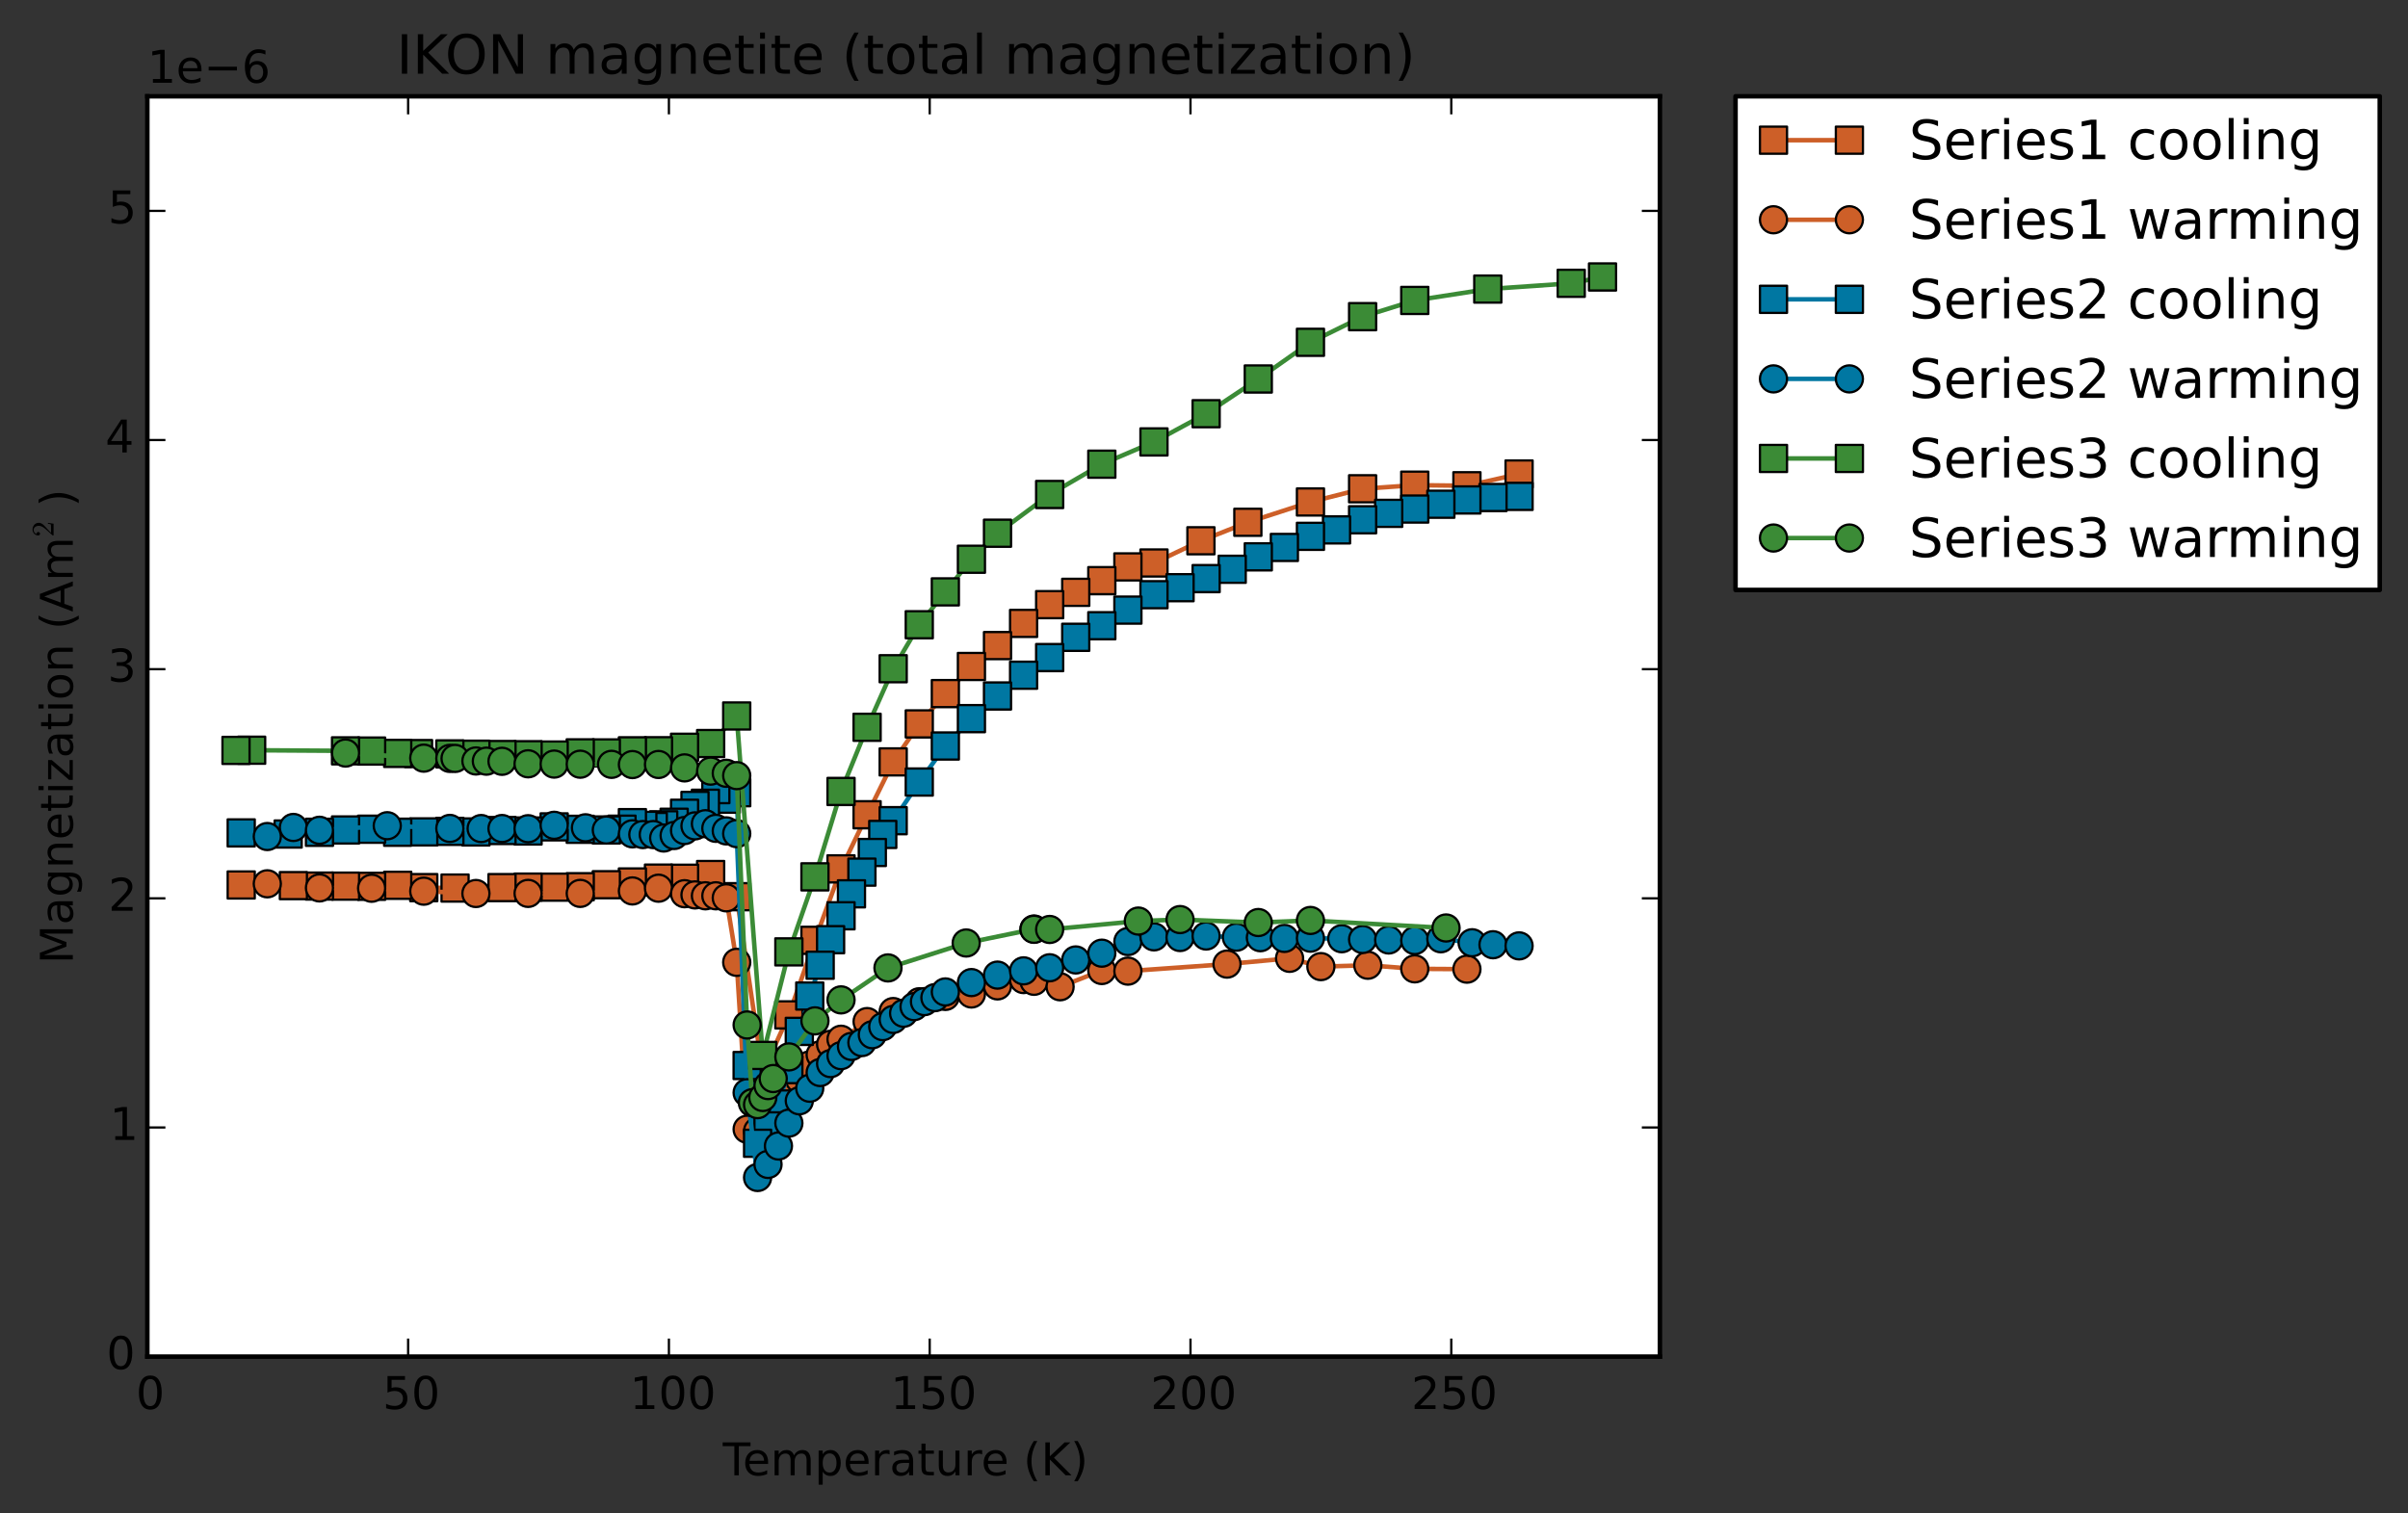 <?xml version="1.0" encoding="utf-8" standalone="no"?>
<!DOCTYPE svg PUBLIC "-//W3C//DTD SVG 1.1//EN"
  "http://www.w3.org/Graphics/SVG/1.1/DTD/svg11.dtd">
<!-- Created with matplotlib (http://matplotlib.org/) -->
<svg height="335pt" version="1.1" viewBox="0 0 533 335" width="533pt" xmlns="http://www.w3.org/2000/svg" xmlns:xlink="http://www.w3.org/1999/xlink">
 <rect x="0" y="0" width="533" height="335" fill="#333333" stroke="none"/>
 <defs>
  <style type="text/css">
*{stroke-linecap:butt;stroke-linejoin:round;}
  </style>
 </defs>
 <g id="figure_1">
  <g id="patch_1">
   <path d="
M0 335.874
L533.95 335.874
L533.95 0
L0 0
z
" style="fill:none;"/>
  </g>
  <g id="axes_1">
   <g id="patch_2">
    <path d="
M32.612 300.318
L367.413 300.318
L367.413 21.318
L32.612 21.318
z
" style="fill:#ffffff;"/>
   </g>
   <g id="line2d_1">
    <path clip-path="url(#p0de4e05527)" d="
M336.241 104.93
L324.697 107.533
L313.152 107.399
L301.607 108.204
L290.062 111.122
L276.208 115.62
L265.818 119.71
L255.428 124.634
L249.655 125.501
L243.883 128.545
L238.11 131.124
L232.338 133.854
L226.566 138.008
L220.793 142.915
L215.021 147.542
L209.248 153.546
L203.476 160.254
L197.704 168.667
L191.931 180.367
L186.159 192.347
L180.386 208.159
L174.614 224.669
L168.841 237.443
L163.069 198.505
L157.297 193.594
L151.524 194.416
L145.752 194.387
L139.979 195.246
L134.207 195.854
L128.435 196.289
L122.662 196.391
L116.89 196.383
L111.117 196.492
L100.727 196.59
L93.8 196.498
L88.028 195.977
L82.255 196.212
L76.483 196.162
L70.71 196.151
L64.938 196.054
L53.393 195.907" style="fill:none;stroke:#cd5f28;stroke-linecap:square;"/>
    <defs>
     <path d="
M-3 3
L3 3
L3 -3
L-3 -3
z
" id="m744cf841d6" style="stroke:#000000;stroke-linejoin:miter;stroke-width:0.5;"/>
    </defs>
    <g clip-path="url(#p0de4e05527)">
     <use style="fill:#cd5f28;stroke:#000000;stroke-linejoin:miter;stroke-width:0.5;" x="336.241" xlink:href="#m744cf841d6" y="104.93"/>
     <use style="fill:#cd5f28;stroke:#000000;stroke-linejoin:miter;stroke-width:0.5;" x="324.697" xlink:href="#m744cf841d6" y="107.533"/>
     <use style="fill:#cd5f28;stroke:#000000;stroke-linejoin:miter;stroke-width:0.5;" x="313.152" xlink:href="#m744cf841d6" y="107.399"/>
     <use style="fill:#cd5f28;stroke:#000000;stroke-linejoin:miter;stroke-width:0.5;" x="301.607" xlink:href="#m744cf841d6" y="108.204"/>
     <use style="fill:#cd5f28;stroke:#000000;stroke-linejoin:miter;stroke-width:0.5;" x="290.062" xlink:href="#m744cf841d6" y="111.122"/>
     <use style="fill:#cd5f28;stroke:#000000;stroke-linejoin:miter;stroke-width:0.5;" x="276.208" xlink:href="#m744cf841d6" y="115.62"/>
     <use style="fill:#cd5f28;stroke:#000000;stroke-linejoin:miter;stroke-width:0.5;" x="265.818" xlink:href="#m744cf841d6" y="119.71"/>
     <use style="fill:#cd5f28;stroke:#000000;stroke-linejoin:miter;stroke-width:0.5;" x="255.428" xlink:href="#m744cf841d6" y="124.634"/>
     <use style="fill:#cd5f28;stroke:#000000;stroke-linejoin:miter;stroke-width:0.5;" x="249.655" xlink:href="#m744cf841d6" y="125.501"/>
     <use style="fill:#cd5f28;stroke:#000000;stroke-linejoin:miter;stroke-width:0.5;" x="243.883" xlink:href="#m744cf841d6" y="128.545"/>
     <use style="fill:#cd5f28;stroke:#000000;stroke-linejoin:miter;stroke-width:0.5;" x="238.11" xlink:href="#m744cf841d6" y="131.124"/>
     <use style="fill:#cd5f28;stroke:#000000;stroke-linejoin:miter;stroke-width:0.5;" x="232.338" xlink:href="#m744cf841d6" y="133.854"/>
     <use style="fill:#cd5f28;stroke:#000000;stroke-linejoin:miter;stroke-width:0.5;" x="226.566" xlink:href="#m744cf841d6" y="138.008"/>
     <use style="fill:#cd5f28;stroke:#000000;stroke-linejoin:miter;stroke-width:0.5;" x="220.793" xlink:href="#m744cf841d6" y="142.915"/>
     <use style="fill:#cd5f28;stroke:#000000;stroke-linejoin:miter;stroke-width:0.5;" x="215.021" xlink:href="#m744cf841d6" y="147.542"/>
     <use style="fill:#cd5f28;stroke:#000000;stroke-linejoin:miter;stroke-width:0.5;" x="209.248" xlink:href="#m744cf841d6" y="153.546"/>
     <use style="fill:#cd5f28;stroke:#000000;stroke-linejoin:miter;stroke-width:0.5;" x="203.476" xlink:href="#m744cf841d6" y="160.254"/>
     <use style="fill:#cd5f28;stroke:#000000;stroke-linejoin:miter;stroke-width:0.5;" x="197.704" xlink:href="#m744cf841d6" y="168.667"/>
     <use style="fill:#cd5f28;stroke:#000000;stroke-linejoin:miter;stroke-width:0.5;" x="191.931" xlink:href="#m744cf841d6" y="180.367"/>
     <use style="fill:#cd5f28;stroke:#000000;stroke-linejoin:miter;stroke-width:0.5;" x="186.159" xlink:href="#m744cf841d6" y="192.347"/>
     <use style="fill:#cd5f28;stroke:#000000;stroke-linejoin:miter;stroke-width:0.5;" x="180.386" xlink:href="#m744cf841d6" y="208.159"/>
     <use style="fill:#cd5f28;stroke:#000000;stroke-linejoin:miter;stroke-width:0.5;" x="174.614" xlink:href="#m744cf841d6" y="224.669"/>
     <use style="fill:#cd5f28;stroke:#000000;stroke-linejoin:miter;stroke-width:0.5;" x="168.841" xlink:href="#m744cf841d6" y="237.443"/>
     <use style="fill:#cd5f28;stroke:#000000;stroke-linejoin:miter;stroke-width:0.5;" x="163.069" xlink:href="#m744cf841d6" y="198.505"/>
     <use style="fill:#cd5f28;stroke:#000000;stroke-linejoin:miter;stroke-width:0.5;" x="157.297" xlink:href="#m744cf841d6" y="193.594"/>
     <use style="fill:#cd5f28;stroke:#000000;stroke-linejoin:miter;stroke-width:0.5;" x="151.524" xlink:href="#m744cf841d6" y="194.416"/>
     <use style="fill:#cd5f28;stroke:#000000;stroke-linejoin:miter;stroke-width:0.5;" x="145.752" xlink:href="#m744cf841d6" y="194.387"/>
     <use style="fill:#cd5f28;stroke:#000000;stroke-linejoin:miter;stroke-width:0.5;" x="139.979" xlink:href="#m744cf841d6" y="195.246"/>
     <use style="fill:#cd5f28;stroke:#000000;stroke-linejoin:miter;stroke-width:0.5;" x="134.207" xlink:href="#m744cf841d6" y="195.854"/>
     <use style="fill:#cd5f28;stroke:#000000;stroke-linejoin:miter;stroke-width:0.5;" x="128.435" xlink:href="#m744cf841d6" y="196.289"/>
     <use style="fill:#cd5f28;stroke:#000000;stroke-linejoin:miter;stroke-width:0.5;" x="122.662" xlink:href="#m744cf841d6" y="196.391"/>
     <use style="fill:#cd5f28;stroke:#000000;stroke-linejoin:miter;stroke-width:0.5;" x="116.89" xlink:href="#m744cf841d6" y="196.383"/>
     <use style="fill:#cd5f28;stroke:#000000;stroke-linejoin:miter;stroke-width:0.5;" x="111.117" xlink:href="#m744cf841d6" y="196.492"/>
     <use style="fill:#cd5f28;stroke:#000000;stroke-linejoin:miter;stroke-width:0.5;" x="100.727" xlink:href="#m744cf841d6" y="196.59"/>
     <use style="fill:#cd5f28;stroke:#000000;stroke-linejoin:miter;stroke-width:0.5;" x="93.8" xlink:href="#m744cf841d6" y="196.498"/>
     <use style="fill:#cd5f28;stroke:#000000;stroke-linejoin:miter;stroke-width:0.5;" x="88.028" xlink:href="#m744cf841d6" y="195.977"/>
     <use style="fill:#cd5f28;stroke:#000000;stroke-linejoin:miter;stroke-width:0.5;" x="82.255" xlink:href="#m744cf841d6" y="196.212"/>
     <use style="fill:#cd5f28;stroke:#000000;stroke-linejoin:miter;stroke-width:0.5;" x="76.483" xlink:href="#m744cf841d6" y="196.162"/>
     <use style="fill:#cd5f28;stroke:#000000;stroke-linejoin:miter;stroke-width:0.5;" x="70.71" xlink:href="#m744cf841d6" y="196.151"/>
     <use style="fill:#cd5f28;stroke:#000000;stroke-linejoin:miter;stroke-width:0.5;" x="64.938" xlink:href="#m744cf841d6" y="196.054"/>
     <use style="fill:#cd5f28;stroke:#000000;stroke-linejoin:miter;stroke-width:0.5;" x="53.393" xlink:href="#m744cf841d6" y="195.907"/>
    </g>
   </g>
   <g id="line2d_2">
    <path clip-path="url(#p0de4e05527)" d="
M59.166 195.65
L70.71 196.558
L82.255 196.632
L93.8 197.283
L105.345 197.799
L116.89 197.775
L128.435 197.774
L139.979 197.231
L145.752 196.623
L151.524 197.844
L153.833 198.108
L156.142 198.307
L158.451 198.305
L160.76 198.756
L163.069 213.035
L165.378 249.978
L167.687 250.394
L169.996 247.564
L172.305 243.539
L174.614 241.014
L176.923 238.924
L179.232 235.727
L181.541 233.503
L183.85 231.177
L186.159 230.062
L191.931 226.152
L197.704 223.931
L203.476 221.765
L209.248 220.582
L215.021 220.042
L220.793 218.25
L226.566 216.85
L228.875 217.232
L234.647 218.443
L243.883 214.847
L249.655 214.984
L271.59 213.425
L285.444 212.146
L292.371 213.982
L302.761 213.677
L313.152 214.475
L324.697 214.545" style="fill:none;stroke:#cd5f28;stroke-linecap:square;"/>
    <defs>
     <path d="
M0 3
C0.796 3 1.559 2.684 2.121 2.121
C2.684 1.559 3 0.796 3 0
C3 -0.796 2.684 -1.559 2.121 -2.121
C1.559 -2.684 0.796 -3 0 -3
C-0.796 -3 -1.559 -2.684 -2.121 -2.121
C-2.684 -1.559 -3 -0.796 -3 0
C-3 0.796 -2.684 1.559 -2.121 2.121
C-1.559 2.684 -0.796 3 0 3
z
" id="md1a3a66448" style="stroke:#000000;stroke-width:0.5;"/>
    </defs>
    <g clip-path="url(#p0de4e05527)">
     <use style="fill:#cd5f28;stroke:#000000;stroke-width:0.5;" x="59.166" xlink:href="#md1a3a66448" y="195.65"/>
     <use style="fill:#cd5f28;stroke:#000000;stroke-width:0.5;" x="70.71" xlink:href="#md1a3a66448" y="196.558"/>
     <use style="fill:#cd5f28;stroke:#000000;stroke-width:0.5;" x="82.255" xlink:href="#md1a3a66448" y="196.632"/>
     <use style="fill:#cd5f28;stroke:#000000;stroke-width:0.5;" x="93.8" xlink:href="#md1a3a66448" y="197.283"/>
     <use style="fill:#cd5f28;stroke:#000000;stroke-width:0.5;" x="105.345" xlink:href="#md1a3a66448" y="197.799"/>
     <use style="fill:#cd5f28;stroke:#000000;stroke-width:0.5;" x="116.89" xlink:href="#md1a3a66448" y="197.775"/>
     <use style="fill:#cd5f28;stroke:#000000;stroke-width:0.5;" x="128.435" xlink:href="#md1a3a66448" y="197.774"/>
     <use style="fill:#cd5f28;stroke:#000000;stroke-width:0.5;" x="139.979" xlink:href="#md1a3a66448" y="197.231"/>
     <use style="fill:#cd5f28;stroke:#000000;stroke-width:0.5;" x="145.752" xlink:href="#md1a3a66448" y="196.623"/>
     <use style="fill:#cd5f28;stroke:#000000;stroke-width:0.5;" x="151.524" xlink:href="#md1a3a66448" y="197.844"/>
     <use style="fill:#cd5f28;stroke:#000000;stroke-width:0.5;" x="153.833" xlink:href="#md1a3a66448" y="198.108"/>
     <use style="fill:#cd5f28;stroke:#000000;stroke-width:0.5;" x="156.142" xlink:href="#md1a3a66448" y="198.307"/>
     <use style="fill:#cd5f28;stroke:#000000;stroke-width:0.5;" x="158.451" xlink:href="#md1a3a66448" y="198.305"/>
     <use style="fill:#cd5f28;stroke:#000000;stroke-width:0.5;" x="160.76" xlink:href="#md1a3a66448" y="198.756"/>
     <use style="fill:#cd5f28;stroke:#000000;stroke-width:0.5;" x="163.069" xlink:href="#md1a3a66448" y="213.035"/>
     <use style="fill:#cd5f28;stroke:#000000;stroke-width:0.5;" x="165.378" xlink:href="#md1a3a66448" y="249.978"/>
     <use style="fill:#cd5f28;stroke:#000000;stroke-width:0.5;" x="167.687" xlink:href="#md1a3a66448" y="250.394"/>
     <use style="fill:#cd5f28;stroke:#000000;stroke-width:0.5;" x="169.996" xlink:href="#md1a3a66448" y="247.564"/>
     <use style="fill:#cd5f28;stroke:#000000;stroke-width:0.5;" x="172.305" xlink:href="#md1a3a66448" y="243.539"/>
     <use style="fill:#cd5f28;stroke:#000000;stroke-width:0.5;" x="174.614" xlink:href="#md1a3a66448" y="241.014"/>
     <use style="fill:#cd5f28;stroke:#000000;stroke-width:0.5;" x="176.923" xlink:href="#md1a3a66448" y="238.924"/>
     <use style="fill:#cd5f28;stroke:#000000;stroke-width:0.5;" x="179.232" xlink:href="#md1a3a66448" y="235.727"/>
     <use style="fill:#cd5f28;stroke:#000000;stroke-width:0.5;" x="181.541" xlink:href="#md1a3a66448" y="233.503"/>
     <use style="fill:#cd5f28;stroke:#000000;stroke-width:0.5;" x="183.85" xlink:href="#md1a3a66448" y="231.177"/>
     <use style="fill:#cd5f28;stroke:#000000;stroke-width:0.5;" x="186.159" xlink:href="#md1a3a66448" y="230.062"/>
     <use style="fill:#cd5f28;stroke:#000000;stroke-width:0.5;" x="191.931" xlink:href="#md1a3a66448" y="226.152"/>
     <use style="fill:#cd5f28;stroke:#000000;stroke-width:0.5;" x="197.704" xlink:href="#md1a3a66448" y="223.931"/>
     <use style="fill:#cd5f28;stroke:#000000;stroke-width:0.5;" x="203.476" xlink:href="#md1a3a66448" y="221.765"/>
     <use style="fill:#cd5f28;stroke:#000000;stroke-width:0.5;" x="209.248" xlink:href="#md1a3a66448" y="220.582"/>
     <use style="fill:#cd5f28;stroke:#000000;stroke-width:0.5;" x="215.021" xlink:href="#md1a3a66448" y="220.042"/>
     <use style="fill:#cd5f28;stroke:#000000;stroke-width:0.5;" x="220.793" xlink:href="#md1a3a66448" y="218.25"/>
     <use style="fill:#cd5f28;stroke:#000000;stroke-width:0.5;" x="226.566" xlink:href="#md1a3a66448" y="216.85"/>
     <use style="fill:#cd5f28;stroke:#000000;stroke-width:0.5;" x="228.875" xlink:href="#md1a3a66448" y="217.232"/>
     <use style="fill:#cd5f28;stroke:#000000;stroke-width:0.5;" x="234.647" xlink:href="#md1a3a66448" y="218.443"/>
     <use style="fill:#cd5f28;stroke:#000000;stroke-width:0.5;" x="243.883" xlink:href="#md1a3a66448" y="214.847"/>
     <use style="fill:#cd5f28;stroke:#000000;stroke-width:0.5;" x="249.655" xlink:href="#md1a3a66448" y="214.984"/>
     <use style="fill:#cd5f28;stroke:#000000;stroke-width:0.5;" x="271.59" xlink:href="#md1a3a66448" y="213.425"/>
     <use style="fill:#cd5f28;stroke:#000000;stroke-width:0.5;" x="285.444" xlink:href="#md1a3a66448" y="212.146"/>
     <use style="fill:#cd5f28;stroke:#000000;stroke-width:0.5;" x="292.371" xlink:href="#md1a3a66448" y="213.982"/>
     <use style="fill:#cd5f28;stroke:#000000;stroke-width:0.5;" x="302.761" xlink:href="#md1a3a66448" y="213.677"/>
     <use style="fill:#cd5f28;stroke:#000000;stroke-width:0.5;" x="313.152" xlink:href="#md1a3a66448" y="214.475"/>
     <use style="fill:#cd5f28;stroke:#000000;stroke-width:0.5;" x="324.697" xlink:href="#md1a3a66448" y="214.545"/>
    </g>
   </g>
   <g id="line2d_3">
    <path clip-path="url(#p0de4e05527)" d="
M336.241 109.885
L330.469 110.138
L324.697 110.677
L318.924 111.622
L313.152 112.688
L307.379 113.641
L301.607 115.064
L295.835 117.303
L290.062 118.727
L284.29 121.189
L278.517 123.271
L272.745 126.026
L266.972 128.09
L261.2 130.097
L255.428 131.651
L249.655 135.057
L243.883 138.515
L238.11 141.082
L232.338 145.572
L226.566 149.473
L220.793 154.073
L215.021 159.088
L209.248 165.146
L203.476 173.12
L197.704 181.677
L195.395 184.72
L193.086 188.717
L190.777 193.071
L188.468 197.871
L186.159 202.732
L183.85 208.021
L181.541 213.679
L179.232 220.496
L176.923 228.322
L174.614 236.792
L172.305 244.396
L169.996 249.24
L167.687 253.088
L165.378 235.875
L163.069 175.481
L160.76 176.923
L158.451 174.798
L156.142 177.822
L153.833 178.302
L151.524 180.031
L149.215 182.027
L146.906 182.588
L144.597 182.961
L142.288 182.711
L139.979 182.11
L137.67 183.564
L134.207 183.728
L128.435 183.583
L122.662 183.048
L116.89 183.952
L111.117 183.858
L105.345 184.168
L99.573 184.039
L93.8 184.155
L88.028 184.233
L82.255 183.567
L76.483 183.731
L70.71 184.249
L63.783 184.63
L53.393 184.383" style="fill:none;stroke:#0077a2;stroke-linecap:square;"/>
    <defs>
     <path d="
M-3 3
L3 3
L3 -3
L-3 -3
z
" id="m748d7844b7" style="stroke:#000000;stroke-linejoin:miter;stroke-width:0.5;"/>
    </defs>
    <g clip-path="url(#p0de4e05527)">
     <use style="fill:#0077a2;stroke:#000000;stroke-linejoin:miter;stroke-width:0.5;" x="336.241" xlink:href="#m748d7844b7" y="109.885"/>
     <use style="fill:#0077a2;stroke:#000000;stroke-linejoin:miter;stroke-width:0.5;" x="330.469" xlink:href="#m748d7844b7" y="110.138"/>
     <use style="fill:#0077a2;stroke:#000000;stroke-linejoin:miter;stroke-width:0.5;" x="324.697" xlink:href="#m748d7844b7" y="110.677"/>
     <use style="fill:#0077a2;stroke:#000000;stroke-linejoin:miter;stroke-width:0.5;" x="318.924" xlink:href="#m748d7844b7" y="111.622"/>
     <use style="fill:#0077a2;stroke:#000000;stroke-linejoin:miter;stroke-width:0.5;" x="313.152" xlink:href="#m748d7844b7" y="112.688"/>
     <use style="fill:#0077a2;stroke:#000000;stroke-linejoin:miter;stroke-width:0.5;" x="307.379" xlink:href="#m748d7844b7" y="113.641"/>
     <use style="fill:#0077a2;stroke:#000000;stroke-linejoin:miter;stroke-width:0.5;" x="301.607" xlink:href="#m748d7844b7" y="115.064"/>
     <use style="fill:#0077a2;stroke:#000000;stroke-linejoin:miter;stroke-width:0.5;" x="295.835" xlink:href="#m748d7844b7" y="117.303"/>
     <use style="fill:#0077a2;stroke:#000000;stroke-linejoin:miter;stroke-width:0.5;" x="290.062" xlink:href="#m748d7844b7" y="118.727"/>
     <use style="fill:#0077a2;stroke:#000000;stroke-linejoin:miter;stroke-width:0.5;" x="284.29" xlink:href="#m748d7844b7" y="121.189"/>
     <use style="fill:#0077a2;stroke:#000000;stroke-linejoin:miter;stroke-width:0.5;" x="278.517" xlink:href="#m748d7844b7" y="123.271"/>
     <use style="fill:#0077a2;stroke:#000000;stroke-linejoin:miter;stroke-width:0.5;" x="272.745" xlink:href="#m748d7844b7" y="126.026"/>
     <use style="fill:#0077a2;stroke:#000000;stroke-linejoin:miter;stroke-width:0.5;" x="266.973" xlink:href="#m748d7844b7" y="128.09"/>
     <use style="fill:#0077a2;stroke:#000000;stroke-linejoin:miter;stroke-width:0.5;" x="261.2" xlink:href="#m748d7844b7" y="130.097"/>
     <use style="fill:#0077a2;stroke:#000000;stroke-linejoin:miter;stroke-width:0.5;" x="255.428" xlink:href="#m748d7844b7" y="131.651"/>
     <use style="fill:#0077a2;stroke:#000000;stroke-linejoin:miter;stroke-width:0.5;" x="249.655" xlink:href="#m748d7844b7" y="135.057"/>
     <use style="fill:#0077a2;stroke:#000000;stroke-linejoin:miter;stroke-width:0.5;" x="243.883" xlink:href="#m748d7844b7" y="138.515"/>
     <use style="fill:#0077a2;stroke:#000000;stroke-linejoin:miter;stroke-width:0.5;" x="238.11" xlink:href="#m748d7844b7" y="141.082"/>
     <use style="fill:#0077a2;stroke:#000000;stroke-linejoin:miter;stroke-width:0.5;" x="232.338" xlink:href="#m748d7844b7" y="145.572"/>
     <use style="fill:#0077a2;stroke:#000000;stroke-linejoin:miter;stroke-width:0.5;" x="226.566" xlink:href="#m748d7844b7" y="149.473"/>
     <use style="fill:#0077a2;stroke:#000000;stroke-linejoin:miter;stroke-width:0.5;" x="220.793" xlink:href="#m748d7844b7" y="154.073"/>
     <use style="fill:#0077a2;stroke:#000000;stroke-linejoin:miter;stroke-width:0.5;" x="215.021" xlink:href="#m748d7844b7" y="159.088"/>
     <use style="fill:#0077a2;stroke:#000000;stroke-linejoin:miter;stroke-width:0.5;" x="209.248" xlink:href="#m748d7844b7" y="165.146"/>
     <use style="fill:#0077a2;stroke:#000000;stroke-linejoin:miter;stroke-width:0.5;" x="203.476" xlink:href="#m748d7844b7" y="173.12"/>
     <use style="fill:#0077a2;stroke:#000000;stroke-linejoin:miter;stroke-width:0.5;" x="197.704" xlink:href="#m748d7844b7" y="181.677"/>
     <use style="fill:#0077a2;stroke:#000000;stroke-linejoin:miter;stroke-width:0.5;" x="195.395" xlink:href="#m748d7844b7" y="184.72"/>
     <use style="fill:#0077a2;stroke:#000000;stroke-linejoin:miter;stroke-width:0.5;" x="193.086" xlink:href="#m748d7844b7" y="188.717"/>
     <use style="fill:#0077a2;stroke:#000000;stroke-linejoin:miter;stroke-width:0.5;" x="190.777" xlink:href="#m748d7844b7" y="193.071"/>
     <use style="fill:#0077a2;stroke:#000000;stroke-linejoin:miter;stroke-width:0.5;" x="188.468" xlink:href="#m748d7844b7" y="197.871"/>
     <use style="fill:#0077a2;stroke:#000000;stroke-linejoin:miter;stroke-width:0.5;" x="186.159" xlink:href="#m748d7844b7" y="202.732"/>
     <use style="fill:#0077a2;stroke:#000000;stroke-linejoin:miter;stroke-width:0.5;" x="183.85" xlink:href="#m748d7844b7" y="208.021"/>
     <use style="fill:#0077a2;stroke:#000000;stroke-linejoin:miter;stroke-width:0.5;" x="181.541" xlink:href="#m748d7844b7" y="213.679"/>
     <use style="fill:#0077a2;stroke:#000000;stroke-linejoin:miter;stroke-width:0.5;" x="179.232" xlink:href="#m748d7844b7" y="220.496"/>
     <use style="fill:#0077a2;stroke:#000000;stroke-linejoin:miter;stroke-width:0.5;" x="176.923" xlink:href="#m748d7844b7" y="228.322"/>
     <use style="fill:#0077a2;stroke:#000000;stroke-linejoin:miter;stroke-width:0.5;" x="174.614" xlink:href="#m748d7844b7" y="236.792"/>
     <use style="fill:#0077a2;stroke:#000000;stroke-linejoin:miter;stroke-width:0.5;" x="172.305" xlink:href="#m748d7844b7" y="244.396"/>
     <use style="fill:#0077a2;stroke:#000000;stroke-linejoin:miter;stroke-width:0.5;" x="169.996" xlink:href="#m748d7844b7" y="249.24"/>
     <use style="fill:#0077a2;stroke:#000000;stroke-linejoin:miter;stroke-width:0.5;" x="167.687" xlink:href="#m748d7844b7" y="253.088"/>
     <use style="fill:#0077a2;stroke:#000000;stroke-linejoin:miter;stroke-width:0.5;" x="165.378" xlink:href="#m748d7844b7" y="235.875"/>
     <use style="fill:#0077a2;stroke:#000000;stroke-linejoin:miter;stroke-width:0.5;" x="163.069" xlink:href="#m748d7844b7" y="175.481"/>
     <use style="fill:#0077a2;stroke:#000000;stroke-linejoin:miter;stroke-width:0.5;" x="160.76" xlink:href="#m748d7844b7" y="176.923"/>
     <use style="fill:#0077a2;stroke:#000000;stroke-linejoin:miter;stroke-width:0.5;" x="158.451" xlink:href="#m748d7844b7" y="174.798"/>
     <use style="fill:#0077a2;stroke:#000000;stroke-linejoin:miter;stroke-width:0.5;" x="156.142" xlink:href="#m748d7844b7" y="177.822"/>
     <use style="fill:#0077a2;stroke:#000000;stroke-linejoin:miter;stroke-width:0.5;" x="153.833" xlink:href="#m748d7844b7" y="178.302"/>
     <use style="fill:#0077a2;stroke:#000000;stroke-linejoin:miter;stroke-width:0.5;" x="151.524" xlink:href="#m748d7844b7" y="180.031"/>
     <use style="fill:#0077a2;stroke:#000000;stroke-linejoin:miter;stroke-width:0.5;" x="149.215" xlink:href="#m748d7844b7" y="182.027"/>
     <use style="fill:#0077a2;stroke:#000000;stroke-linejoin:miter;stroke-width:0.5;" x="146.906" xlink:href="#m748d7844b7" y="182.588"/>
     <use style="fill:#0077a2;stroke:#000000;stroke-linejoin:miter;stroke-width:0.5;" x="144.597" xlink:href="#m748d7844b7" y="182.961"/>
     <use style="fill:#0077a2;stroke:#000000;stroke-linejoin:miter;stroke-width:0.5;" x="142.288" xlink:href="#m748d7844b7" y="182.711"/>
     <use style="fill:#0077a2;stroke:#000000;stroke-linejoin:miter;stroke-width:0.5;" x="139.979" xlink:href="#m748d7844b7" y="182.11"/>
     <use style="fill:#0077a2;stroke:#000000;stroke-linejoin:miter;stroke-width:0.5;" x="137.67" xlink:href="#m748d7844b7" y="183.564"/>
     <use style="fill:#0077a2;stroke:#000000;stroke-linejoin:miter;stroke-width:0.5;" x="134.207" xlink:href="#m748d7844b7" y="183.728"/>
     <use style="fill:#0077a2;stroke:#000000;stroke-linejoin:miter;stroke-width:0.5;" x="128.435" xlink:href="#m748d7844b7" y="183.583"/>
     <use style="fill:#0077a2;stroke:#000000;stroke-linejoin:miter;stroke-width:0.5;" x="122.662" xlink:href="#m748d7844b7" y="183.048"/>
     <use style="fill:#0077a2;stroke:#000000;stroke-linejoin:miter;stroke-width:0.5;" x="116.89" xlink:href="#m748d7844b7" y="183.952"/>
     <use style="fill:#0077a2;stroke:#000000;stroke-linejoin:miter;stroke-width:0.5;" x="111.117" xlink:href="#m748d7844b7" y="183.858"/>
     <use style="fill:#0077a2;stroke:#000000;stroke-linejoin:miter;stroke-width:0.5;" x="105.345" xlink:href="#m748d7844b7" y="184.168"/>
     <use style="fill:#0077a2;stroke:#000000;stroke-linejoin:miter;stroke-width:0.5;" x="99.573" xlink:href="#m748d7844b7" y="184.039"/>
     <use style="fill:#0077a2;stroke:#000000;stroke-linejoin:miter;stroke-width:0.5;" x="93.8" xlink:href="#m748d7844b7" y="184.155"/>
     <use style="fill:#0077a2;stroke:#000000;stroke-linejoin:miter;stroke-width:0.5;" x="88.028" xlink:href="#m748d7844b7" y="184.233"/>
     <use style="fill:#0077a2;stroke:#000000;stroke-linejoin:miter;stroke-width:0.5;" x="82.255" xlink:href="#m748d7844b7" y="183.567"/>
     <use style="fill:#0077a2;stroke:#000000;stroke-linejoin:miter;stroke-width:0.5;" x="76.483" xlink:href="#m748d7844b7" y="183.731"/>
     <use style="fill:#0077a2;stroke:#000000;stroke-linejoin:miter;stroke-width:0.5;" x="70.71" xlink:href="#m748d7844b7" y="184.249"/>
     <use style="fill:#0077a2;stroke:#000000;stroke-linejoin:miter;stroke-width:0.5;" x="63.784" xlink:href="#m748d7844b7" y="184.63"/>
     <use style="fill:#0077a2;stroke:#000000;stroke-linejoin:miter;stroke-width:0.5;" x="53.393" xlink:href="#m748d7844b7" y="184.383"/>
    </g>
   </g>
   <g id="line2d_4">
    <path clip-path="url(#p0de4e05527)" d="
M59.166 185.184
L64.938 183.176
L70.71 183.802
L85.719 182.792
L99.573 183.389
L106.499 183.416
L111.117 183.412
L116.89 183.454
L122.662 182.699
L129.589 183.253
L134.207 183.742
L139.979 184.587
L142.288 184.749
L144.597 184.754
L146.906 185.514
L149.215 184.955
L151.524 183.857
L153.833 182.823
L156.142 182.349
L158.451 183.369
L160.76 183.937
L163.069 184.546
L165.378 241.896
L167.687 260.666
L169.996 257.772
L172.305 253.691
L174.614 248.627
L176.923 243.687
L179.232 240.901
L181.541 237.429
L183.85 235.455
L186.159 233.692
L188.468 231.645
L190.777 230.796
L193.086 229.062
L195.395 227.271
L197.704 225.671
L200.013 224.307
L202.321 222.841
L204.63 221.732
L206.939 220.853
L209.248 219.588
L215.021 217.517
L220.793 215.864
L226.566 214.922
L232.338 214.238
L238.11 212.505
L243.883 211.009
L249.655 208.438
L255.428 207.392
L261.2 207.542
L266.972 207.206
L273.668 207.472
L278.979 207.58
L284.29 207.739
L290.062 207.685
L296.989 207.807
L301.607 207.976
L307.379 208.085
L313.152 208.212
L318.924 207.814
L325.851 208.702
L330.469 209.139
L336.241 209.393" style="fill:none;stroke:#0077a2;stroke-linecap:square;"/>
    <defs>
     <path d="
M0 3
C0.796 3 1.559 2.684 2.121 2.121
C2.684 1.559 3 0.796 3 0
C3 -0.796 2.684 -1.559 2.121 -2.121
C1.559 -2.684 0.796 -3 0 -3
C-0.796 -3 -1.559 -2.684 -2.121 -2.121
C-2.684 -1.559 -3 -0.796 -3 0
C-3 0.796 -2.684 1.559 -2.121 2.121
C-1.559 2.684 -0.796 3 0 3
z
" id="mcc3fb8a9a8" style="stroke:#000000;stroke-width:0.5;"/>
    </defs>
    <g clip-path="url(#p0de4e05527)">
     <use style="fill:#0077a2;stroke:#000000;stroke-width:0.5;" x="59.166" xlink:href="#mcc3fb8a9a8" y="185.184"/>
     <use style="fill:#0077a2;stroke:#000000;stroke-width:0.5;" x="64.938" xlink:href="#mcc3fb8a9a8" y="183.176"/>
     <use style="fill:#0077a2;stroke:#000000;stroke-width:0.5;" x="70.71" xlink:href="#mcc3fb8a9a8" y="183.802"/>
     <use style="fill:#0077a2;stroke:#000000;stroke-width:0.5;" x="85.719" xlink:href="#mcc3fb8a9a8" y="182.792"/>
     <use style="fill:#0077a2;stroke:#000000;stroke-width:0.5;" x="99.573" xlink:href="#mcc3fb8a9a8" y="183.389"/>
     <use style="fill:#0077a2;stroke:#000000;stroke-width:0.5;" x="106.499" xlink:href="#mcc3fb8a9a8" y="183.416"/>
     <use style="fill:#0077a2;stroke:#000000;stroke-width:0.5;" x="111.117" xlink:href="#mcc3fb8a9a8" y="183.412"/>
     <use style="fill:#0077a2;stroke:#000000;stroke-width:0.5;" x="116.89" xlink:href="#mcc3fb8a9a8" y="183.454"/>
     <use style="fill:#0077a2;stroke:#000000;stroke-width:0.5;" x="122.662" xlink:href="#mcc3fb8a9a8" y="182.699"/>
     <use style="fill:#0077a2;stroke:#000000;stroke-width:0.5;" x="129.589" xlink:href="#mcc3fb8a9a8" y="183.253"/>
     <use style="fill:#0077a2;stroke:#000000;stroke-width:0.5;" x="134.207" xlink:href="#mcc3fb8a9a8" y="183.742"/>
     <use style="fill:#0077a2;stroke:#000000;stroke-width:0.5;" x="139.979" xlink:href="#mcc3fb8a9a8" y="184.587"/>
     <use style="fill:#0077a2;stroke:#000000;stroke-width:0.5;" x="142.288" xlink:href="#mcc3fb8a9a8" y="184.749"/>
     <use style="fill:#0077a2;stroke:#000000;stroke-width:0.5;" x="144.597" xlink:href="#mcc3fb8a9a8" y="184.754"/>
     <use style="fill:#0077a2;stroke:#000000;stroke-width:0.5;" x="146.906" xlink:href="#mcc3fb8a9a8" y="185.514"/>
     <use style="fill:#0077a2;stroke:#000000;stroke-width:0.5;" x="149.215" xlink:href="#mcc3fb8a9a8" y="184.955"/>
     <use style="fill:#0077a2;stroke:#000000;stroke-width:0.5;" x="151.524" xlink:href="#mcc3fb8a9a8" y="183.857"/>
     <use style="fill:#0077a2;stroke:#000000;stroke-width:0.5;" x="153.833" xlink:href="#mcc3fb8a9a8" y="182.823"/>
     <use style="fill:#0077a2;stroke:#000000;stroke-width:0.5;" x="156.142" xlink:href="#mcc3fb8a9a8" y="182.349"/>
     <use style="fill:#0077a2;stroke:#000000;stroke-width:0.5;" x="158.451" xlink:href="#mcc3fb8a9a8" y="183.369"/>
     <use style="fill:#0077a2;stroke:#000000;stroke-width:0.5;" x="160.76" xlink:href="#mcc3fb8a9a8" y="183.937"/>
     <use style="fill:#0077a2;stroke:#000000;stroke-width:0.5;" x="163.069" xlink:href="#mcc3fb8a9a8" y="184.546"/>
     <use style="fill:#0077a2;stroke:#000000;stroke-width:0.5;" x="165.378" xlink:href="#mcc3fb8a9a8" y="241.896"/>
     <use style="fill:#0077a2;stroke:#000000;stroke-width:0.5;" x="167.687" xlink:href="#mcc3fb8a9a8" y="260.666"/>
     <use style="fill:#0077a2;stroke:#000000;stroke-width:0.5;" x="169.996" xlink:href="#mcc3fb8a9a8" y="257.772"/>
     <use style="fill:#0077a2;stroke:#000000;stroke-width:0.5;" x="172.305" xlink:href="#mcc3fb8a9a8" y="253.691"/>
     <use style="fill:#0077a2;stroke:#000000;stroke-width:0.5;" x="174.614" xlink:href="#mcc3fb8a9a8" y="248.627"/>
     <use style="fill:#0077a2;stroke:#000000;stroke-width:0.5;" x="176.923" xlink:href="#mcc3fb8a9a8" y="243.687"/>
     <use style="fill:#0077a2;stroke:#000000;stroke-width:0.5;" x="179.232" xlink:href="#mcc3fb8a9a8" y="240.901"/>
     <use style="fill:#0077a2;stroke:#000000;stroke-width:0.5;" x="181.541" xlink:href="#mcc3fb8a9a8" y="237.429"/>
     <use style="fill:#0077a2;stroke:#000000;stroke-width:0.5;" x="183.85" xlink:href="#mcc3fb8a9a8" y="235.455"/>
     <use style="fill:#0077a2;stroke:#000000;stroke-width:0.5;" x="186.159" xlink:href="#mcc3fb8a9a8" y="233.692"/>
     <use style="fill:#0077a2;stroke:#000000;stroke-width:0.5;" x="188.468" xlink:href="#mcc3fb8a9a8" y="231.645"/>
     <use style="fill:#0077a2;stroke:#000000;stroke-width:0.5;" x="190.777" xlink:href="#mcc3fb8a9a8" y="230.796"/>
     <use style="fill:#0077a2;stroke:#000000;stroke-width:0.5;" x="193.086" xlink:href="#mcc3fb8a9a8" y="229.062"/>
     <use style="fill:#0077a2;stroke:#000000;stroke-width:0.5;" x="195.395" xlink:href="#mcc3fb8a9a8" y="227.271"/>
     <use style="fill:#0077a2;stroke:#000000;stroke-width:0.5;" x="197.704" xlink:href="#mcc3fb8a9a8" y="225.671"/>
     <use style="fill:#0077a2;stroke:#000000;stroke-width:0.5;" x="200.012" xlink:href="#mcc3fb8a9a8" y="224.307"/>
     <use style="fill:#0077a2;stroke:#000000;stroke-width:0.5;" x="202.321" xlink:href="#mcc3fb8a9a8" y="222.841"/>
     <use style="fill:#0077a2;stroke:#000000;stroke-width:0.5;" x="204.63" xlink:href="#mcc3fb8a9a8" y="221.732"/>
     <use style="fill:#0077a2;stroke:#000000;stroke-width:0.5;" x="206.939" xlink:href="#mcc3fb8a9a8" y="220.853"/>
     <use style="fill:#0077a2;stroke:#000000;stroke-width:0.5;" x="209.248" xlink:href="#mcc3fb8a9a8" y="219.588"/>
     <use style="fill:#0077a2;stroke:#000000;stroke-width:0.5;" x="215.021" xlink:href="#mcc3fb8a9a8" y="217.517"/>
     <use style="fill:#0077a2;stroke:#000000;stroke-width:0.5;" x="220.793" xlink:href="#mcc3fb8a9a8" y="215.864"/>
     <use style="fill:#0077a2;stroke:#000000;stroke-width:0.5;" x="226.566" xlink:href="#mcc3fb8a9a8" y="214.922"/>
     <use style="fill:#0077a2;stroke:#000000;stroke-width:0.5;" x="232.338" xlink:href="#mcc3fb8a9a8" y="214.238"/>
     <use style="fill:#0077a2;stroke:#000000;stroke-width:0.5;" x="238.11" xlink:href="#mcc3fb8a9a8" y="212.505"/>
     <use style="fill:#0077a2;stroke:#000000;stroke-width:0.5;" x="243.883" xlink:href="#mcc3fb8a9a8" y="211.009"/>
     <use style="fill:#0077a2;stroke:#000000;stroke-width:0.5;" x="249.655" xlink:href="#mcc3fb8a9a8" y="208.438"/>
     <use style="fill:#0077a2;stroke:#000000;stroke-width:0.5;" x="255.428" xlink:href="#mcc3fb8a9a8" y="207.392"/>
     <use style="fill:#0077a2;stroke:#000000;stroke-width:0.5;" x="261.2" xlink:href="#mcc3fb8a9a8" y="207.542"/>
     <use style="fill:#0077a2;stroke:#000000;stroke-width:0.5;" x="266.973" xlink:href="#mcc3fb8a9a8" y="207.206"/>
     <use style="fill:#0077a2;stroke:#000000;stroke-width:0.5;" x="273.668" xlink:href="#mcc3fb8a9a8" y="207.472"/>
     <use style="fill:#0077a2;stroke:#000000;stroke-width:0.5;" x="278.979" xlink:href="#mcc3fb8a9a8" y="207.58"/>
     <use style="fill:#0077a2;stroke:#000000;stroke-width:0.5;" x="284.29" xlink:href="#mcc3fb8a9a8" y="207.739"/>
     <use style="fill:#0077a2;stroke:#000000;stroke-width:0.5;" x="290.062" xlink:href="#mcc3fb8a9a8" y="207.685"/>
     <use style="fill:#0077a2;stroke:#000000;stroke-width:0.5;" x="296.989" xlink:href="#mcc3fb8a9a8" y="207.807"/>
     <use style="fill:#0077a2;stroke:#000000;stroke-width:0.5;" x="301.607" xlink:href="#mcc3fb8a9a8" y="207.976"/>
     <use style="fill:#0077a2;stroke:#000000;stroke-width:0.5;" x="307.379" xlink:href="#mcc3fb8a9a8" y="208.085"/>
     <use style="fill:#0077a2;stroke:#000000;stroke-width:0.5;" x="313.152" xlink:href="#mcc3fb8a9a8" y="208.212"/>
     <use style="fill:#0077a2;stroke:#000000;stroke-width:0.5;" x="318.924" xlink:href="#mcc3fb8a9a8" y="207.814"/>
     <use style="fill:#0077a2;stroke:#000000;stroke-width:0.5;" x="325.851" xlink:href="#mcc3fb8a9a8" y="208.702"/>
     <use style="fill:#0077a2;stroke:#000000;stroke-width:0.5;" x="330.469" xlink:href="#mcc3fb8a9a8" y="209.139"/>
     <use style="fill:#0077a2;stroke:#000000;stroke-width:0.5;" x="336.241" xlink:href="#mcc3fb8a9a8" y="209.393"/>
    </g>
   </g>
   <g id="line2d_5">
    <path clip-path="url(#p0de4e05527)" d="
M354.713 61.315
L347.786 62.712
L329.315 63.998
L313.152 66.507
L301.607 70.102
L290.062 75.774
L278.517 83.901
L266.972 91.581
L255.428 97.829
L243.883 102.757
L232.338 109.47
L220.793 118.043
L215.021 123.803
L209.248 131.026
L203.476 138.3
L197.704 148.039
L191.931 160.998
L186.159 175.208
L180.386 194.111
L174.614 210.72
L168.841 233.646
L163.069 158.497
L157.297 164.602
L151.524 165.418
L145.752 166.188
L139.979 166.212
L134.207 166.67
L128.435 166.655
L122.662 167.146
L116.89 167.079
L111.117 167.032
L105.345 166.964
L99.573 166.895
L92.646 166.815
L88.028 166.78
L82.255 166.26
L76.483 166.214
L55.702 166.08
L52.239 166.12" style="fill:none;stroke:#3b8b36;stroke-linecap:square;"/>
    <defs>
     <path d="
M-3 3
L3 3
L3 -3
L-3 -3
z
" id="ma26efcaafc" style="stroke:#000000;stroke-linejoin:miter;stroke-width:0.5;"/>
    </defs>
    <g clip-path="url(#p0de4e05527)">
     <use style="fill:#3b8b36;stroke:#000000;stroke-linejoin:miter;stroke-width:0.5;" x="354.713" xlink:href="#ma26efcaafc" y="61.315"/>
     <use style="fill:#3b8b36;stroke:#000000;stroke-linejoin:miter;stroke-width:0.5;" x="347.786" xlink:href="#ma26efcaafc" y="62.712"/>
     <use style="fill:#3b8b36;stroke:#000000;stroke-linejoin:miter;stroke-width:0.5;" x="329.315" xlink:href="#ma26efcaafc" y="63.998"/>
     <use style="fill:#3b8b36;stroke:#000000;stroke-linejoin:miter;stroke-width:0.5;" x="313.152" xlink:href="#ma26efcaafc" y="66.507"/>
     <use style="fill:#3b8b36;stroke:#000000;stroke-linejoin:miter;stroke-width:0.5;" x="301.607" xlink:href="#ma26efcaafc" y="70.102"/>
     <use style="fill:#3b8b36;stroke:#000000;stroke-linejoin:miter;stroke-width:0.5;" x="290.062" xlink:href="#ma26efcaafc" y="75.774"/>
     <use style="fill:#3b8b36;stroke:#000000;stroke-linejoin:miter;stroke-width:0.5;" x="278.517" xlink:href="#ma26efcaafc" y="83.901"/>
     <use style="fill:#3b8b36;stroke:#000000;stroke-linejoin:miter;stroke-width:0.5;" x="266.973" xlink:href="#ma26efcaafc" y="91.581"/>
     <use style="fill:#3b8b36;stroke:#000000;stroke-linejoin:miter;stroke-width:0.5;" x="255.428" xlink:href="#ma26efcaafc" y="97.829"/>
     <use style="fill:#3b8b36;stroke:#000000;stroke-linejoin:miter;stroke-width:0.5;" x="243.883" xlink:href="#ma26efcaafc" y="102.757"/>
     <use style="fill:#3b8b36;stroke:#000000;stroke-linejoin:miter;stroke-width:0.5;" x="232.338" xlink:href="#ma26efcaafc" y="109.47"/>
     <use style="fill:#3b8b36;stroke:#000000;stroke-linejoin:miter;stroke-width:0.5;" x="220.793" xlink:href="#ma26efcaafc" y="118.043"/>
     <use style="fill:#3b8b36;stroke:#000000;stroke-linejoin:miter;stroke-width:0.5;" x="215.021" xlink:href="#ma26efcaafc" y="123.803"/>
     <use style="fill:#3b8b36;stroke:#000000;stroke-linejoin:miter;stroke-width:0.5;" x="209.248" xlink:href="#ma26efcaafc" y="131.026"/>
     <use style="fill:#3b8b36;stroke:#000000;stroke-linejoin:miter;stroke-width:0.5;" x="203.476" xlink:href="#ma26efcaafc" y="138.3"/>
     <use style="fill:#3b8b36;stroke:#000000;stroke-linejoin:miter;stroke-width:0.5;" x="197.704" xlink:href="#ma26efcaafc" y="148.039"/>
     <use style="fill:#3b8b36;stroke:#000000;stroke-linejoin:miter;stroke-width:0.5;" x="191.931" xlink:href="#ma26efcaafc" y="160.998"/>
     <use style="fill:#3b8b36;stroke:#000000;stroke-linejoin:miter;stroke-width:0.5;" x="186.159" xlink:href="#ma26efcaafc" y="175.208"/>
     <use style="fill:#3b8b36;stroke:#000000;stroke-linejoin:miter;stroke-width:0.5;" x="180.386" xlink:href="#ma26efcaafc" y="194.111"/>
     <use style="fill:#3b8b36;stroke:#000000;stroke-linejoin:miter;stroke-width:0.5;" x="174.614" xlink:href="#ma26efcaafc" y="210.72"/>
     <use style="fill:#3b8b36;stroke:#000000;stroke-linejoin:miter;stroke-width:0.5;" x="168.841" xlink:href="#ma26efcaafc" y="233.646"/>
     <use style="fill:#3b8b36;stroke:#000000;stroke-linejoin:miter;stroke-width:0.5;" x="163.069" xlink:href="#ma26efcaafc" y="158.497"/>
     <use style="fill:#3b8b36;stroke:#000000;stroke-linejoin:miter;stroke-width:0.5;" x="157.297" xlink:href="#ma26efcaafc" y="164.602"/>
     <use style="fill:#3b8b36;stroke:#000000;stroke-linejoin:miter;stroke-width:0.5;" x="151.524" xlink:href="#ma26efcaafc" y="165.418"/>
     <use style="fill:#3b8b36;stroke:#000000;stroke-linejoin:miter;stroke-width:0.5;" x="145.752" xlink:href="#ma26efcaafc" y="166.188"/>
     <use style="fill:#3b8b36;stroke:#000000;stroke-linejoin:miter;stroke-width:0.5;" x="139.979" xlink:href="#ma26efcaafc" y="166.212"/>
     <use style="fill:#3b8b36;stroke:#000000;stroke-linejoin:miter;stroke-width:0.5;" x="134.207" xlink:href="#ma26efcaafc" y="166.67"/>
     <use style="fill:#3b8b36;stroke:#000000;stroke-linejoin:miter;stroke-width:0.5;" x="128.435" xlink:href="#ma26efcaafc" y="166.655"/>
     <use style="fill:#3b8b36;stroke:#000000;stroke-linejoin:miter;stroke-width:0.5;" x="122.662" xlink:href="#ma26efcaafc" y="167.146"/>
     <use style="fill:#3b8b36;stroke:#000000;stroke-linejoin:miter;stroke-width:0.5;" x="116.89" xlink:href="#ma26efcaafc" y="167.079"/>
     <use style="fill:#3b8b36;stroke:#000000;stroke-linejoin:miter;stroke-width:0.5;" x="111.117" xlink:href="#ma26efcaafc" y="167.032"/>
     <use style="fill:#3b8b36;stroke:#000000;stroke-linejoin:miter;stroke-width:0.5;" x="105.345" xlink:href="#ma26efcaafc" y="166.964"/>
     <use style="fill:#3b8b36;stroke:#000000;stroke-linejoin:miter;stroke-width:0.5;" x="99.573" xlink:href="#ma26efcaafc" y="166.895"/>
     <use style="fill:#3b8b36;stroke:#000000;stroke-linejoin:miter;stroke-width:0.5;" x="92.646" xlink:href="#ma26efcaafc" y="166.815"/>
     <use style="fill:#3b8b36;stroke:#000000;stroke-linejoin:miter;stroke-width:0.5;" x="88.028" xlink:href="#ma26efcaafc" y="166.78"/>
     <use style="fill:#3b8b36;stroke:#000000;stroke-linejoin:miter;stroke-width:0.5;" x="82.255" xlink:href="#ma26efcaafc" y="166.26"/>
     <use style="fill:#3b8b36;stroke:#000000;stroke-linejoin:miter;stroke-width:0.5;" x="76.483" xlink:href="#ma26efcaafc" y="166.214"/>
     <use style="fill:#3b8b36;stroke:#000000;stroke-linejoin:miter;stroke-width:0.5;" x="55.702" xlink:href="#ma26efcaafc" y="166.08"/>
     <use style="fill:#3b8b36;stroke:#000000;stroke-linejoin:miter;stroke-width:0.5;" x="52.239" xlink:href="#ma26efcaafc" y="166.12"/>
    </g>
   </g>
   <g id="line2d_6">
    <path clip-path="url(#p0de4e05527)" d="
M76.483 166.702
L93.8 167.834
L99.573 167.888
L100.727 167.896
L105.345 168.46
L107.654 168.502
L111.117 168.532
L116.89 169.085
L122.662 169.149
L128.435 169.175
L135.361 169.206
L139.979 169.257
L145.752 169.236
L151.524 169.99
L157.297 170.705
L160.76 171.183
L163.069 171.704
L165.378 226.902
L166.532 244.106
L167.687 244.542
L168.841 242.953
L169.996 240.32
L171.15 238.762
L174.614 233.97
L180.386 225.995
L186.159 221.348
L196.549 214.272
L213.866 208.755
L228.875 205.667
L228.875 205.72
L232.338 205.759
L251.964 203.899
L261.2 203.569
L278.517 204.224
L290.062 203.765
L320.079 205.43" style="fill:none;stroke:#3b8b36;stroke-linecap:square;"/>
    <defs>
     <path d="
M0 3
C0.796 3 1.559 2.684 2.121 2.121
C2.684 1.559 3 0.796 3 0
C3 -0.796 2.684 -1.559 2.121 -2.121
C1.559 -2.684 0.796 -3 0 -3
C-0.796 -3 -1.559 -2.684 -2.121 -2.121
C-2.684 -1.559 -3 -0.796 -3 0
C-3 0.796 -2.684 1.559 -2.121 2.121
C-1.559 2.684 -0.796 3 0 3
z
" id="mb0e67aad6d" style="stroke:#000000;stroke-width:0.5;"/>
    </defs>
    <g clip-path="url(#p0de4e05527)">
     <use style="fill:#3b8b36;stroke:#000000;stroke-width:0.5;" x="76.483" xlink:href="#mb0e67aad6d" y="166.702"/>
     <use style="fill:#3b8b36;stroke:#000000;stroke-width:0.5;" x="93.8" xlink:href="#mb0e67aad6d" y="167.834"/>
     <use style="fill:#3b8b36;stroke:#000000;stroke-width:0.5;" x="99.573" xlink:href="#mb0e67aad6d" y="167.888"/>
     <use style="fill:#3b8b36;stroke:#000000;stroke-width:0.5;" x="100.727" xlink:href="#mb0e67aad6d" y="167.896"/>
     <use style="fill:#3b8b36;stroke:#000000;stroke-width:0.5;" x="105.345" xlink:href="#mb0e67aad6d" y="168.46"/>
     <use style="fill:#3b8b36;stroke:#000000;stroke-width:0.5;" x="107.654" xlink:href="#mb0e67aad6d" y="168.502"/>
     <use style="fill:#3b8b36;stroke:#000000;stroke-width:0.5;" x="111.117" xlink:href="#mb0e67aad6d" y="168.532"/>
     <use style="fill:#3b8b36;stroke:#000000;stroke-width:0.5;" x="116.89" xlink:href="#mb0e67aad6d" y="169.085"/>
     <use style="fill:#3b8b36;stroke:#000000;stroke-width:0.5;" x="122.662" xlink:href="#mb0e67aad6d" y="169.149"/>
     <use style="fill:#3b8b36;stroke:#000000;stroke-width:0.5;" x="128.435" xlink:href="#mb0e67aad6d" y="169.175"/>
     <use style="fill:#3b8b36;stroke:#000000;stroke-width:0.5;" x="135.361" xlink:href="#mb0e67aad6d" y="169.206"/>
     <use style="fill:#3b8b36;stroke:#000000;stroke-width:0.5;" x="139.979" xlink:href="#mb0e67aad6d" y="169.257"/>
     <use style="fill:#3b8b36;stroke:#000000;stroke-width:0.5;" x="145.752" xlink:href="#mb0e67aad6d" y="169.236"/>
     <use style="fill:#3b8b36;stroke:#000000;stroke-width:0.5;" x="151.524" xlink:href="#mb0e67aad6d" y="169.99"/>
     <use style="fill:#3b8b36;stroke:#000000;stroke-width:0.5;" x="157.297" xlink:href="#mb0e67aad6d" y="170.705"/>
     <use style="fill:#3b8b36;stroke:#000000;stroke-width:0.5;" x="160.76" xlink:href="#mb0e67aad6d" y="171.183"/>
     <use style="fill:#3b8b36;stroke:#000000;stroke-width:0.5;" x="163.069" xlink:href="#mb0e67aad6d" y="171.704"/>
     <use style="fill:#3b8b36;stroke:#000000;stroke-width:0.5;" x="165.378" xlink:href="#mb0e67aad6d" y="226.902"/>
     <use style="fill:#3b8b36;stroke:#000000;stroke-width:0.5;" x="166.532" xlink:href="#mb0e67aad6d" y="244.106"/>
     <use style="fill:#3b8b36;stroke:#000000;stroke-width:0.5;" x="167.687" xlink:href="#mb0e67aad6d" y="244.542"/>
     <use style="fill:#3b8b36;stroke:#000000;stroke-width:0.5;" x="168.841" xlink:href="#mb0e67aad6d" y="242.953"/>
     <use style="fill:#3b8b36;stroke:#000000;stroke-width:0.5;" x="169.996" xlink:href="#mb0e67aad6d" y="240.32"/>
     <use style="fill:#3b8b36;stroke:#000000;stroke-width:0.5;" x="171.15" xlink:href="#mb0e67aad6d" y="238.762"/>
     <use style="fill:#3b8b36;stroke:#000000;stroke-width:0.5;" x="174.614" xlink:href="#mb0e67aad6d" y="233.97"/>
     <use style="fill:#3b8b36;stroke:#000000;stroke-width:0.5;" x="180.386" xlink:href="#mb0e67aad6d" y="225.995"/>
     <use style="fill:#3b8b36;stroke:#000000;stroke-width:0.5;" x="186.159" xlink:href="#mb0e67aad6d" y="221.348"/>
     <use style="fill:#3b8b36;stroke:#000000;stroke-width:0.5;" x="196.549" xlink:href="#mb0e67aad6d" y="214.272"/>
     <use style="fill:#3b8b36;stroke:#000000;stroke-width:0.5;" x="213.866" xlink:href="#mb0e67aad6d" y="208.755"/>
     <use style="fill:#3b8b36;stroke:#000000;stroke-width:0.5;" x="228.875" xlink:href="#mb0e67aad6d" y="205.667"/>
     <use style="fill:#3b8b36;stroke:#000000;stroke-width:0.5;" x="228.875" xlink:href="#mb0e67aad6d" y="205.72"/>
     <use style="fill:#3b8b36;stroke:#000000;stroke-width:0.5;" x="232.338" xlink:href="#mb0e67aad6d" y="205.759"/>
     <use style="fill:#3b8b36;stroke:#000000;stroke-width:0.5;" x="251.964" xlink:href="#mb0e67aad6d" y="203.899"/>
     <use style="fill:#3b8b36;stroke:#000000;stroke-width:0.5;" x="261.2" xlink:href="#mb0e67aad6d" y="203.569"/>
     <use style="fill:#3b8b36;stroke:#000000;stroke-width:0.5;" x="278.517" xlink:href="#mb0e67aad6d" y="204.224"/>
     <use style="fill:#3b8b36;stroke:#000000;stroke-width:0.5;" x="290.062" xlink:href="#mb0e67aad6d" y="203.765"/>
     <use style="fill:#3b8b36;stroke:#000000;stroke-width:0.5;" x="320.079" xlink:href="#mb0e67aad6d" y="205.43"/>
    </g>
   </g>
   <g id="patch_3">
    <path d="
M32.612 21.318
L367.413 21.318" style="fill:none;stroke:#000000;stroke-linecap:square;stroke-linejoin:miter;"/>
   </g>
   <g id="patch_4">
    <path d="
M367.413 300.318
L367.413 21.318" style="fill:none;stroke:#000000;stroke-linecap:square;stroke-linejoin:miter;"/>
   </g>
   <g id="patch_5">
    <path d="
M32.612 300.318
L367.413 300.318" style="fill:none;stroke:#000000;stroke-linecap:square;stroke-linejoin:miter;"/>
   </g>
   <g id="patch_6">
    <path d="
M32.612 300.318
L32.612 21.318" style="fill:none;stroke:#000000;stroke-linecap:square;stroke-linejoin:miter;"/>
   </g>
   <g id="matplotlib.axis_1">
    <g id="xtick_1">
     <g id="line2d_7">
      <defs>
       <path d="
M0 0
L0 -4" id="m93b0483c22" style="stroke:#000000;stroke-width:0.5;"/>
      </defs>
      <g>
       <use style="stroke:#000000;stroke-width:0.5;" x="32.612" xlink:href="#m93b0483c22" y="300.318"/>
      </g>
     </g>
     <g id="line2d_8">
      <defs>
       <path d="
M0 0
L0 4" id="m741efc42ff" style="stroke:#000000;stroke-width:0.5;"/>
      </defs>
      <g>
       <use style="stroke:#000000;stroke-width:0.5;" x="32.612" xlink:href="#m741efc42ff" y="21.318"/>
      </g>
     </g>
     <g id="text_1">
      <!-- 0 -->
      <defs>
       <path d="
M31.781 66.406
Q24.172 66.406 20.328 58.906
Q16.5 51.422 16.5 36.375
Q16.5 21.391 20.328 13.891
Q24.172 6.391 31.781 6.391
Q39.453 6.391 43.281 13.891
Q47.125 21.391 47.125 36.375
Q47.125 51.422 43.281 58.906
Q39.453 66.406 31.781 66.406
M31.781 74.219
Q44.047 74.219 50.516 64.516
Q56.984 54.828 56.984 36.375
Q56.984 17.969 50.516 8.266
Q44.047 -1.422 31.781 -1.422
Q19.531 -1.422 13.062 8.266
Q6.594 17.969 6.594 36.375
Q6.594 54.828 13.062 64.516
Q19.531 74.219 31.781 74.219" id="BitstreamVeraSans-Roman-30"/>
      </defs>
      <g transform="translate(30.093 311.917)scale(0.1 -0.1)">
       <use xlink:href="#BitstreamVeraSans-Roman-30"/>
      </g>
     </g>
    </g>
    <g id="xtick_2">
     <g id="line2d_9">
      <g>
       <use style="stroke:#000000;stroke-width:0.5;" x="90.337" xlink:href="#m93b0483c22" y="300.318"/>
      </g>
     </g>
     <g id="line2d_10">
      <g>
       <use style="stroke:#000000;stroke-width:0.5;" x="90.337" xlink:href="#m741efc42ff" y="21.318"/>
      </g>
     </g>
     <g id="text_2">
      <!-- 50 -->
      <defs>
       <path d="
M10.797 72.906
L49.516 72.906
L49.516 64.594
L19.828 64.594
L19.828 46.734
Q21.969 47.469 24.109 47.828
Q26.266 48.188 28.422 48.188
Q40.625 48.188 47.75 41.5
Q54.891 34.812 54.891 23.391
Q54.891 11.625 47.562 5.094
Q40.234 -1.422 26.906 -1.422
Q22.312 -1.422 17.547 -0.641
Q12.797 0.141 7.719 1.703
L7.719 11.625
Q12.109 9.234 16.797 8.062
Q21.484 6.891 26.703 6.891
Q35.156 6.891 40.078 11.328
Q45.016 15.766 45.016 23.391
Q45.016 31 40.078 35.438
Q35.156 39.891 26.703 39.891
Q22.75 39.891 18.812 39.016
Q14.891 38.141 10.797 36.281
z
" id="BitstreamVeraSans-Roman-35"/>
      </defs>
      <g transform="translate(84.692 311.917)scale(0.1 -0.1)">
       <use xlink:href="#BitstreamVeraSans-Roman-35"/>
       <use x="63.623" xlink:href="#BitstreamVeraSans-Roman-30"/>
      </g>
     </g>
    </g>
    <g id="xtick_3">
     <g id="line2d_11">
      <g>
       <use style="stroke:#000000;stroke-width:0.5;" x="148.061" xlink:href="#m93b0483c22" y="300.318"/>
      </g>
     </g>
     <g id="line2d_12">
      <g>
       <use style="stroke:#000000;stroke-width:0.5;" x="148.061" xlink:href="#m741efc42ff" y="21.318"/>
      </g>
     </g>
     <g id="text_3">
      <!-- 100 -->
      <defs>
       <path d="
M12.406 8.297
L28.516 8.297
L28.516 63.922
L10.984 60.406
L10.984 69.391
L28.422 72.906
L38.281 72.906
L38.281 8.297
L54.391 8.297
L54.391 0
L12.406 0
z
" id="BitstreamVeraSans-Roman-31"/>
      </defs>
      <g transform="translate(139.398 311.917)scale(0.1 -0.1)">
       <use xlink:href="#BitstreamVeraSans-Roman-31"/>
       <use x="63.623" xlink:href="#BitstreamVeraSans-Roman-30"/>
       <use x="127.246" xlink:href="#BitstreamVeraSans-Roman-30"/>
      </g>
     </g>
    </g>
    <g id="xtick_4">
     <g id="line2d_13">
      <g>
       <use style="stroke:#000000;stroke-width:0.5;" x="205.785" xlink:href="#m93b0483c22" y="300.318"/>
      </g>
     </g>
     <g id="line2d_14">
      <g>
       <use style="stroke:#000000;stroke-width:0.5;" x="205.785" xlink:href="#m741efc42ff" y="21.318"/>
      </g>
     </g>
     <g id="text_4">
      <!-- 150 -->
      <g transform="translate(197.122 311.917)scale(0.1 -0.1)">
       <use xlink:href="#BitstreamVeraSans-Roman-31"/>
       <use x="63.623" xlink:href="#BitstreamVeraSans-Roman-35"/>
       <use x="127.246" xlink:href="#BitstreamVeraSans-Roman-30"/>
      </g>
     </g>
    </g>
    <g id="xtick_5">
     <g id="line2d_15">
      <g>
       <use style="stroke:#000000;stroke-width:0.5;" x="263.509" xlink:href="#m93b0483c22" y="300.318"/>
      </g>
     </g>
     <g id="line2d_16">
      <g>
       <use style="stroke:#000000;stroke-width:0.5;" x="263.509" xlink:href="#m741efc42ff" y="21.318"/>
      </g>
     </g>
     <g id="text_5">
      <!-- 200 -->
      <defs>
       <path d="
M19.188 8.297
L53.609 8.297
L53.609 0
L7.328 0
L7.328 8.297
Q12.938 14.109 22.625 23.891
Q32.328 33.688 34.812 36.531
Q39.547 41.844 41.422 45.531
Q43.312 49.219 43.312 52.781
Q43.312 58.594 39.234 62.25
Q35.156 65.922 28.609 65.922
Q23.969 65.922 18.812 64.312
Q13.672 62.703 7.812 59.422
L7.812 69.391
Q13.766 71.781 18.938 73
Q24.125 74.219 28.422 74.219
Q39.75 74.219 46.484 68.547
Q53.219 62.891 53.219 53.422
Q53.219 48.922 51.531 44.891
Q49.859 40.875 45.406 35.406
Q44.188 33.984 37.641 27.219
Q31.109 20.453 19.188 8.297" id="BitstreamVeraSans-Roman-32"/>
      </defs>
      <g transform="translate(254.664 311.917)scale(0.1 -0.1)">
       <use xlink:href="#BitstreamVeraSans-Roman-32"/>
       <use x="63.623" xlink:href="#BitstreamVeraSans-Roman-30"/>
       <use x="127.246" xlink:href="#BitstreamVeraSans-Roman-30"/>
      </g>
     </g>
    </g>
    <g id="xtick_6">
     <g id="line2d_17">
      <g>
       <use style="stroke:#000000;stroke-width:0.5;" x="321.233" xlink:href="#m93b0483c22" y="300.318"/>
      </g>
     </g>
     <g id="line2d_18">
      <g>
       <use style="stroke:#000000;stroke-width:0.5;" x="321.233" xlink:href="#m741efc42ff" y="21.318"/>
      </g>
     </g>
     <g id="text_6">
      <!-- 250 -->
      <g transform="translate(312.388 311.917)scale(0.1 -0.1)">
       <use xlink:href="#BitstreamVeraSans-Roman-32"/>
       <use x="63.623" xlink:href="#BitstreamVeraSans-Roman-35"/>
       <use x="127.246" xlink:href="#BitstreamVeraSans-Roman-30"/>
      </g>
     </g>
    </g>
    <g id="text_7">
     <!-- Temperature (K) -->
     <defs>
      <path id="BitstreamVeraSans-Roman-20"/>
      <path d="
M9.812 72.906
L19.672 72.906
L19.672 42.094
L52.391 72.906
L65.094 72.906
L28.906 38.922
L67.672 0
L54.688 0
L19.672 35.109
L19.672 0
L9.812 0
z
" id="BitstreamVeraSans-Roman-4b"/>
      <path d="
M41.109 46.297
Q39.594 47.172 37.812 47.578
Q36.031 48 33.891 48
Q26.266 48 22.188 43.047
Q18.109 38.094 18.109 28.812
L18.109 0
L9.078 0
L9.078 54.688
L18.109 54.688
L18.109 46.188
Q20.953 51.172 25.484 53.578
Q30.031 56 36.531 56
Q37.453 56 38.578 55.875
Q39.703 55.766 41.062 55.516
z
" id="BitstreamVeraSans-Roman-72"/>
      <path d="
M52 44.188
Q55.375 50.25 60.062 53.125
Q64.75 56 71.094 56
Q79.641 56 84.281 50.016
Q88.922 44.047 88.922 33.016
L88.922 0
L79.891 0
L79.891 32.719
Q79.891 40.578 77.094 44.375
Q74.312 48.188 68.609 48.188
Q61.625 48.188 57.562 43.547
Q53.516 38.922 53.516 30.906
L53.516 0
L44.484 0
L44.484 32.719
Q44.484 40.625 41.703 44.406
Q38.922 48.188 33.109 48.188
Q26.219 48.188 22.156 43.531
Q18.109 38.875 18.109 30.906
L18.109 0
L9.078 0
L9.078 54.688
L18.109 54.688
L18.109 46.188
Q21.188 51.219 25.484 53.609
Q29.781 56 35.688 56
Q41.656 56 45.828 52.969
Q50 49.953 52 44.188" id="BitstreamVeraSans-Roman-6d"/>
      <path d="
M8.016 75.875
L15.828 75.875
Q23.141 64.359 26.781 53.312
Q30.422 42.281 30.422 31.391
Q30.422 20.453 26.781 9.375
Q23.141 -1.703 15.828 -13.188
L8.016 -13.188
Q14.5 -2 17.703 9.062
Q20.906 20.125 20.906 31.391
Q20.906 42.672 17.703 53.656
Q14.5 64.656 8.016 75.875" id="BitstreamVeraSans-Roman-29"/>
      <path d="
M-0.297 72.906
L61.375 72.906
L61.375 64.594
L35.5 64.594
L35.5 0
L25.594 0
L25.594 64.594
L-0.297 64.594
z
" id="BitstreamVeraSans-Roman-54"/>
      <path d="
M31 75.875
Q24.469 64.656 21.281 53.656
Q18.109 42.672 18.109 31.391
Q18.109 20.125 21.312 9.062
Q24.516 -2 31 -13.188
L23.188 -13.188
Q15.875 -1.703 12.234 9.375
Q8.594 20.453 8.594 31.391
Q8.594 42.281 12.203 53.312
Q15.828 64.359 23.188 75.875
z
" id="BitstreamVeraSans-Roman-28"/>
      <path d="
M56.203 29.594
L56.203 25.203
L14.891 25.203
Q15.484 15.922 20.484 11.062
Q25.484 6.203 34.422 6.203
Q39.594 6.203 44.453 7.469
Q49.312 8.734 54.109 11.281
L54.109 2.781
Q49.266 0.734 44.188 -0.344
Q39.109 -1.422 33.891 -1.422
Q20.797 -1.422 13.156 6.188
Q5.516 13.812 5.516 26.812
Q5.516 40.234 12.766 48.109
Q20.016 56 32.328 56
Q43.359 56 49.781 48.891
Q56.203 41.797 56.203 29.594
M47.219 32.234
Q47.125 39.594 43.094 43.984
Q39.062 48.391 32.422 48.391
Q24.906 48.391 20.391 44.141
Q15.875 39.891 15.188 32.172
z
" id="BitstreamVeraSans-Roman-65"/>
      <path d="
M18.312 70.219
L18.312 54.688
L36.812 54.688
L36.812 47.703
L18.312 47.703
L18.312 18.016
Q18.312 11.328 20.141 9.422
Q21.969 7.516 27.594 7.516
L36.812 7.516
L36.812 0
L27.594 0
Q17.188 0 13.234 3.875
Q9.281 7.766 9.281 18.016
L9.281 47.703
L2.688 47.703
L2.688 54.688
L9.281 54.688
L9.281 70.219
z
" id="BitstreamVeraSans-Roman-74"/>
      <path d="
M8.5 21.578
L8.5 54.688
L17.484 54.688
L17.484 21.922
Q17.484 14.156 20.5 10.266
Q23.531 6.391 29.594 6.391
Q36.859 6.391 41.078 11.031
Q45.312 15.672 45.312 23.688
L45.312 54.688
L54.297 54.688
L54.297 0
L45.312 0
L45.312 8.406
Q42.047 3.422 37.719 1
Q33.406 -1.422 27.688 -1.422
Q18.266 -1.422 13.375 4.438
Q8.5 10.297 8.5 21.578" id="BitstreamVeraSans-Roman-75"/>
      <path d="
M34.281 27.484
Q23.391 27.484 19.188 25
Q14.984 22.516 14.984 16.5
Q14.984 11.719 18.141 8.906
Q21.297 6.109 26.703 6.109
Q34.188 6.109 38.703 11.406
Q43.219 16.703 43.219 25.484
L43.219 27.484
z

M52.203 31.203
L52.203 0
L43.219 0
L43.219 8.297
Q40.141 3.328 35.547 0.953
Q30.953 -1.422 24.312 -1.422
Q15.922 -1.422 10.953 3.297
Q6 8.016 6 15.922
Q6 25.141 12.172 29.828
Q18.359 34.516 30.609 34.516
L43.219 34.516
L43.219 35.406
Q43.219 41.609 39.141 45
Q35.062 48.391 27.688 48.391
Q23 48.391 18.547 47.266
Q14.109 46.141 10.016 43.891
L10.016 52.203
Q14.938 54.109 19.578 55.047
Q24.219 56 28.609 56
Q40.484 56 46.344 49.844
Q52.203 43.703 52.203 31.203" id="BitstreamVeraSans-Roman-61"/>
      <path d="
M18.109 8.203
L18.109 -20.797
L9.078 -20.797
L9.078 54.688
L18.109 54.688
L18.109 46.391
Q20.953 51.266 25.266 53.625
Q29.594 56 35.594 56
Q45.562 56 51.781 48.094
Q58.016 40.188 58.016 27.297
Q58.016 14.406 51.781 6.484
Q45.562 -1.422 35.594 -1.422
Q29.594 -1.422 25.266 0.953
Q20.953 3.328 18.109 8.203
M48.688 27.297
Q48.688 37.203 44.609 42.844
Q40.531 48.484 33.406 48.484
Q26.266 48.484 22.188 42.844
Q18.109 37.203 18.109 27.297
Q18.109 17.391 22.188 11.75
Q26.266 6.109 33.406 6.109
Q40.531 6.109 44.609 11.75
Q48.688 17.391 48.688 27.297" id="BitstreamVeraSans-Roman-70"/>
     </defs>
     <g transform="translate(159.988 326.595)scale(0.1 -0.1)">
      <use xlink:href="#BitstreamVeraSans-Roman-54"/>
      <use x="44.084" xlink:href="#BitstreamVeraSans-Roman-65"/>
      <use x="105.607" xlink:href="#BitstreamVeraSans-Roman-6d"/>
      <use x="203.02" xlink:href="#BitstreamVeraSans-Roman-70"/>
      <use x="266.496" xlink:href="#BitstreamVeraSans-Roman-65"/>
      <use x="328.02" xlink:href="#BitstreamVeraSans-Roman-72"/>
      <use x="369.133" xlink:href="#BitstreamVeraSans-Roman-61"/>
      <use x="430.412" xlink:href="#BitstreamVeraSans-Roman-74"/>
      <use x="469.621" xlink:href="#BitstreamVeraSans-Roman-75"/>
      <use x="533.0" xlink:href="#BitstreamVeraSans-Roman-72"/>
      <use x="571.863" xlink:href="#BitstreamVeraSans-Roman-65"/>
      <use x="633.387" xlink:href="#BitstreamVeraSans-Roman-20"/>
      <use x="665.174" xlink:href="#BitstreamVeraSans-Roman-28"/>
      <use x="704.188" xlink:href="#BitstreamVeraSans-Roman-4b"/>
      <use x="769.764" xlink:href="#BitstreamVeraSans-Roman-29"/>
     </g>
    </g>
   </g>
   <g id="matplotlib.axis_2">
    <g id="ytick_1">
     <g id="line2d_19">
      <defs>
       <path d="
M0 0
L4 0" id="m728421d6d4" style="stroke:#000000;stroke-width:0.5;"/>
      </defs>
      <g>
       <use style="stroke:#000000;stroke-width:0.5;" x="32.612" xlink:href="#m728421d6d4" y="300.318"/>
      </g>
     </g>
     <g id="line2d_20">
      <defs>
       <path d="
M0 0
L-4 0" id="mcb0005524f" style="stroke:#000000;stroke-width:0.5;"/>
      </defs>
      <g>
       <use style="stroke:#000000;stroke-width:0.5;" x="367.413" xlink:href="#mcb0005524f" y="300.318"/>
      </g>
     </g>
     <g id="text_8">
      <!-- 0 -->
      <g transform="translate(23.573 303.077)scale(0.1 -0.1)">
       <use xlink:href="#BitstreamVeraSans-Roman-30"/>
      </g>
     </g>
    </g>
    <g id="ytick_2">
     <g id="line2d_21">
      <g>
       <use style="stroke:#000000;stroke-width:0.5;" x="32.612" xlink:href="#m728421d6d4" y="249.591"/>
      </g>
     </g>
     <g id="line2d_22">
      <g>
       <use style="stroke:#000000;stroke-width:0.5;" x="367.413" xlink:href="#mcb0005524f" y="249.591"/>
      </g>
     </g>
     <g id="text_9">
      <!-- 1 -->
      <g transform="translate(24.272 252.35)scale(0.1 -0.1)">
       <use xlink:href="#BitstreamVeraSans-Roman-31"/>
      </g>
     </g>
    </g>
    <g id="ytick_3">
     <g id="line2d_23">
      <g>
       <use style="stroke:#000000;stroke-width:0.5;" x="32.612" xlink:href="#m728421d6d4" y="198.864"/>
      </g>
     </g>
     <g id="line2d_24">
      <g>
       <use style="stroke:#000000;stroke-width:0.5;" x="367.413" xlink:href="#mcb0005524f" y="198.864"/>
      </g>
     </g>
     <g id="text_10">
      <!-- 2 -->
      <g transform="translate(23.984 201.623)scale(0.1 -0.1)">
       <use xlink:href="#BitstreamVeraSans-Roman-32"/>
      </g>
     </g>
    </g>
    <g id="ytick_4">
     <g id="line2d_25">
      <g>
       <use style="stroke:#000000;stroke-width:0.5;" x="32.612" xlink:href="#m728421d6d4" y="148.136"/>
      </g>
     </g>
     <g id="line2d_26">
      <g>
       <use style="stroke:#000000;stroke-width:0.5;" x="367.413" xlink:href="#mcb0005524f" y="148.136"/>
      </g>
     </g>
     <g id="text_11">
      <!-- 3 -->
      <defs>
       <path d="
M40.578 39.312
Q47.656 37.797 51.625 33
Q55.609 28.219 55.609 21.188
Q55.609 10.406 48.188 4.484
Q40.766 -1.422 27.094 -1.422
Q22.516 -1.422 17.656 -0.516
Q12.797 0.391 7.625 2.203
L7.625 11.719
Q11.719 9.328 16.594 8.109
Q21.484 6.891 26.812 6.891
Q36.078 6.891 40.938 10.547
Q45.797 14.203 45.797 21.188
Q45.797 27.641 41.281 31.266
Q36.766 34.906 28.719 34.906
L20.219 34.906
L20.219 43.016
L29.109 43.016
Q36.375 43.016 40.234 45.922
Q44.094 48.828 44.094 54.297
Q44.094 59.906 40.109 62.906
Q36.141 65.922 28.719 65.922
Q24.656 65.922 20.016 65.031
Q15.375 64.156 9.812 62.312
L9.812 71.094
Q15.438 72.656 20.344 73.438
Q25.25 74.219 29.594 74.219
Q40.828 74.219 47.359 69.109
Q53.906 64.016 53.906 55.328
Q53.906 49.266 50.438 45.094
Q46.969 40.922 40.578 39.312" id="BitstreamVeraSans-Roman-33"/>
      </defs>
      <g transform="translate(23.814 150.896)scale(0.1 -0.1)">
       <use xlink:href="#BitstreamVeraSans-Roman-33"/>
      </g>
     </g>
    </g>
    <g id="ytick_5">
     <g id="line2d_27">
      <g>
       <use style="stroke:#000000;stroke-width:0.5;" x="32.612" xlink:href="#m728421d6d4" y="97.409"/>
      </g>
     </g>
     <g id="line2d_28">
      <g>
       <use style="stroke:#000000;stroke-width:0.5;" x="367.413" xlink:href="#mcb0005524f" y="97.409"/>
      </g>
     </g>
     <g id="text_12">
      <!-- 4 -->
      <defs>
       <path d="
M37.797 64.312
L12.891 25.391
L37.797 25.391
z

M35.203 72.906
L47.609 72.906
L47.609 25.391
L58.016 25.391
L58.016 17.188
L47.609 17.188
L47.609 0
L37.797 0
L37.797 17.188
L4.891 17.188
L4.891 26.703
z
" id="BitstreamVeraSans-Roman-34"/>
      </defs>
      <g transform="translate(23.3 100.168)scale(0.1 -0.1)">
       <use xlink:href="#BitstreamVeraSans-Roman-34"/>
      </g>
     </g>
    </g>
    <g id="ytick_6">
     <g id="line2d_29">
      <g>
       <use style="stroke:#000000;stroke-width:0.5;" x="32.612" xlink:href="#m728421d6d4" y="46.682"/>
      </g>
     </g>
     <g id="line2d_30">
      <g>
       <use style="stroke:#000000;stroke-width:0.5;" x="367.413" xlink:href="#mcb0005524f" y="46.682"/>
      </g>
     </g>
     <g id="text_13">
      <!-- 5 -->
      <g transform="translate(23.895 49.441)scale(0.1 -0.1)">
       <use xlink:href="#BitstreamVeraSans-Roman-35"/>
      </g>
     </g>
    </g>
    <g id="text_14">
     <!-- Magnetization (Am$^2$) -->
     <defs>
      <path d="
M4.984 0
L4.984 2.688
Q4.984 2.938 5.172 3.219
L20.703 20.406
Q24.219 24.219 26.406 26.797
Q28.609 29.391 30.75 32.766
Q32.906 36.141 34.156 39.625
Q35.406 43.109 35.406 47.016
Q35.406 51.125 33.891 54.859
Q32.375 58.594 29.375 60.844
Q26.375 63.094 22.125 63.094
Q17.781 63.094 14.312 60.469
Q10.844 57.859 9.422 53.719
Q9.812 53.812 10.5 53.812
Q12.75 53.812 14.328 52.297
Q15.922 50.781 15.922 48.391
Q15.922 46.094 14.328 44.5
Q12.75 42.922 10.5 42.922
Q8.156 42.922 6.562 44.547
Q4.984 46.188 4.984 48.391
Q4.984 52.156 6.391 55.438
Q7.812 58.734 10.469 61.297
Q13.141 63.875 16.484 65.234
Q19.828 66.609 23.578 66.609
Q29.297 66.609 34.219 64.188
Q39.156 61.766 42.031 57.344
Q44.922 52.938 44.922 47.016
Q44.922 42.672 43.016 38.766
Q41.109 34.859 38.125 31.656
Q35.156 28.469 30.516 24.406
Q25.875 20.359 24.422 19
L13.094 8.109
L22.703 8.109
Q29.781 8.109 34.547 8.219
Q39.312 8.344 39.594 8.594
Q40.766 9.859 42 17.828
L44.922 17.828
L42.094 0
z
" id="Cmr10-32"/>
      <path d="
M9.812 72.906
L24.516 72.906
L43.109 23.297
L61.812 72.906
L76.516 72.906
L76.516 0
L66.891 0
L66.891 64.016
L48.094 14.016
L38.188 14.016
L19.391 64.016
L19.391 0
L9.812 0
z
" id="BitstreamVeraSans-Roman-4d"/>
      <path d="
M54.891 33.016
L54.891 0
L45.906 0
L45.906 32.719
Q45.906 40.484 42.875 44.328
Q39.844 48.188 33.797 48.188
Q26.516 48.188 22.312 43.547
Q18.109 38.922 18.109 30.906
L18.109 0
L9.078 0
L9.078 54.688
L18.109 54.688
L18.109 46.188
Q21.344 51.125 25.703 53.562
Q30.078 56 35.797 56
Q45.219 56 50.047 50.172
Q54.891 44.344 54.891 33.016" id="BitstreamVeraSans-Roman-6e"/>
      <path d="
M30.609 48.391
Q23.391 48.391 19.188 42.75
Q14.984 37.109 14.984 27.297
Q14.984 17.484 19.156 11.844
Q23.344 6.203 30.609 6.203
Q37.797 6.203 41.984 11.859
Q46.188 17.531 46.188 27.297
Q46.188 37.016 41.984 42.703
Q37.797 48.391 30.609 48.391
M30.609 56
Q42.328 56 49.016 48.375
Q55.719 40.766 55.719 27.297
Q55.719 13.875 49.016 6.219
Q42.328 -1.422 30.609 -1.422
Q18.844 -1.422 12.172 6.219
Q5.516 13.875 5.516 27.297
Q5.516 40.766 12.172 48.375
Q18.844 56 30.609 56" id="BitstreamVeraSans-Roman-6f"/>
      <path d="
M5.516 54.688
L48.188 54.688
L48.188 46.484
L14.406 7.172
L48.188 7.172
L48.188 0
L4.297 0
L4.297 8.203
L38.094 47.516
L5.516 47.516
z
" id="BitstreamVeraSans-Roman-7a"/>
      <path d="
M9.422 54.688
L18.406 54.688
L18.406 0
L9.422 0
z

M9.422 75.984
L18.406 75.984
L18.406 64.594
L9.422 64.594
z
" id="BitstreamVeraSans-Roman-69"/>
      <path d="
M34.188 63.188
L20.797 26.906
L47.609 26.906
z

M28.609 72.906
L39.797 72.906
L67.578 0
L57.328 0
L50.688 18.703
L17.828 18.703
L11.188 0
L0.781 0
z
" id="BitstreamVeraSans-Roman-41"/>
      <path d="
M45.406 27.984
Q45.406 37.75 41.375 43.109
Q37.359 48.484 30.078 48.484
Q22.859 48.484 18.828 43.109
Q14.797 37.75 14.797 27.984
Q14.797 18.266 18.828 12.891
Q22.859 7.516 30.078 7.516
Q37.359 7.516 41.375 12.891
Q45.406 18.266 45.406 27.984
M54.391 6.781
Q54.391 -7.172 48.188 -13.984
Q42 -20.797 29.203 -20.797
Q24.469 -20.797 20.266 -20.094
Q16.062 -19.391 12.109 -17.922
L12.109 -9.188
Q16.062 -11.328 19.922 -12.344
Q23.781 -13.375 27.781 -13.375
Q36.625 -13.375 41.016 -8.766
Q45.406 -4.156 45.406 5.172
L45.406 9.625
Q42.625 4.781 38.281 2.391
Q33.938 0 27.875 0
Q17.828 0 11.672 7.656
Q5.516 15.328 5.516 27.984
Q5.516 40.672 11.672 48.328
Q17.828 56 27.875 56
Q33.938 56 38.281 53.609
Q42.625 51.219 45.406 46.391
L45.406 54.688
L54.391 54.688
z
" id="BitstreamVeraSans-Roman-67"/>
     </defs>
     <g transform="translate(16.2 213.368)rotate(-90.0)scale(0.1 -0.1)">
      <use transform="translate(0.0 0.858)" xlink:href="#BitstreamVeraSans-Roman-4d"/>
      <use transform="translate(86.279 0.858)" xlink:href="#BitstreamVeraSans-Roman-61"/>
      <use transform="translate(147.559 0.858)" xlink:href="#BitstreamVeraSans-Roman-67"/>
      <use transform="translate(211.035 0.858)" xlink:href="#BitstreamVeraSans-Roman-6e"/>
      <use transform="translate(274.414 0.858)" xlink:href="#BitstreamVeraSans-Roman-65"/>
      <use transform="translate(335.938 0.858)" xlink:href="#BitstreamVeraSans-Roman-74"/>
      <use transform="translate(375.146 0.858)" xlink:href="#BitstreamVeraSans-Roman-69"/>
      <use transform="translate(402.93 0.858)" xlink:href="#BitstreamVeraSans-Roman-7a"/>
      <use transform="translate(455.42 0.858)" xlink:href="#BitstreamVeraSans-Roman-61"/>
      <use transform="translate(516.699 0.858)" xlink:href="#BitstreamVeraSans-Roman-74"/>
      <use transform="translate(555.908 0.858)" xlink:href="#BitstreamVeraSans-Roman-69"/>
      <use transform="translate(583.691 0.858)" xlink:href="#BitstreamVeraSans-Roman-6f"/>
      <use transform="translate(644.873 0.858)" xlink:href="#BitstreamVeraSans-Roman-6e"/>
      <use transform="translate(708.252 0.858)" xlink:href="#BitstreamVeraSans-Roman-20"/>
      <use transform="translate(740.039 0.858)" xlink:href="#BitstreamVeraSans-Roman-28"/>
      <use transform="translate(779.053 0.858)" xlink:href="#BitstreamVeraSans-Roman-41"/>
      <use transform="translate(847.461 0.858)" xlink:href="#BitstreamVeraSans-Roman-6d"/>
      <use transform="translate(944.873 43.373)scale(0.7)" xlink:href="#Cmr10-32"/>
      <use transform="translate(1011.879 0.858)" xlink:href="#BitstreamVeraSans-Roman-29"/>
     </g>
    </g>
    <g id="text_15">
     <!-- 1e−6 -->
     <defs>
      <path d="
M10.594 35.5
L73.188 35.5
L73.188 27.203
L10.594 27.203
z
" id="BitstreamVeraSans-Roman-2212"/>
      <path d="
M33.016 40.375
Q26.375 40.375 22.484 35.828
Q18.609 31.297 18.609 23.391
Q18.609 15.531 22.484 10.953
Q26.375 6.391 33.016 6.391
Q39.656 6.391 43.531 10.953
Q47.406 15.531 47.406 23.391
Q47.406 31.297 43.531 35.828
Q39.656 40.375 33.016 40.375
M52.594 71.297
L52.594 62.312
Q48.875 64.062 45.094 64.984
Q41.312 65.922 37.594 65.922
Q27.828 65.922 22.672 59.328
Q17.531 52.734 16.797 39.406
Q19.672 43.656 24.016 45.922
Q28.375 48.188 33.594 48.188
Q44.578 48.188 50.953 41.516
Q57.328 34.859 57.328 23.391
Q57.328 12.156 50.688 5.359
Q44.047 -1.422 33.016 -1.422
Q20.359 -1.422 13.672 8.266
Q6.984 17.969 6.984 36.375
Q6.984 53.656 15.188 63.938
Q23.391 74.219 37.203 74.219
Q40.922 74.219 44.703 73.484
Q48.484 72.75 52.594 71.297" id="BitstreamVeraSans-Roman-36"/>
     </defs>
     <g transform="translate(32.612 18.318)scale(0.1 -0.1)">
      <use xlink:href="#BitstreamVeraSans-Roman-31"/>
      <use x="63.623" xlink:href="#BitstreamVeraSans-Roman-65"/>
      <use x="125.146" xlink:href="#BitstreamVeraSans-Roman-2212"/>
      <use x="208.936" xlink:href="#BitstreamVeraSans-Roman-36"/>
     </g>
    </g>
   </g>
   <g id="text_16">
    <!-- IKON magnetite (total magnetization) -->
    <defs>
     <path d="
M39.406 66.219
Q28.656 66.219 22.328 58.203
Q16.016 50.203 16.016 36.375
Q16.016 22.609 22.328 14.594
Q28.656 6.594 39.406 6.594
Q50.141 6.594 56.422 14.594
Q62.703 22.609 62.703 36.375
Q62.703 50.203 56.422 58.203
Q50.141 66.219 39.406 66.219
M39.406 74.219
Q54.734 74.219 63.906 63.938
Q73.094 53.656 73.094 36.375
Q73.094 19.141 63.906 8.859
Q54.734 -1.422 39.406 -1.422
Q24.031 -1.422 14.812 8.828
Q5.609 19.094 5.609 36.375
Q5.609 53.656 14.812 63.938
Q24.031 74.219 39.406 74.219" id="BitstreamVeraSans-Roman-4f"/>
     <path d="
M9.812 72.906
L23.094 72.906
L55.422 11.922
L55.422 72.906
L64.984 72.906
L64.984 0
L51.703 0
L19.391 60.984
L19.391 0
L9.812 0
z
" id="BitstreamVeraSans-Roman-4e"/>
     <path d="
M9.422 75.984
L18.406 75.984
L18.406 0
L9.422 0
z
" id="BitstreamVeraSans-Roman-6c"/>
     <path d="
M9.812 72.906
L19.672 72.906
L19.672 0
L9.812 0
z
" id="BitstreamVeraSans-Roman-49"/>
    </defs>
    <g transform="translate(87.769 16.318)scale(0.12 -0.12)">
     <use xlink:href="#BitstreamVeraSans-Roman-49"/>
     <use x="29.492" xlink:href="#BitstreamVeraSans-Roman-4b"/>
     <use x="89.568" xlink:href="#BitstreamVeraSans-Roman-4f"/>
     <use x="168.279" xlink:href="#BitstreamVeraSans-Roman-4e"/>
     <use x="243.084" xlink:href="#BitstreamVeraSans-Roman-20"/>
     <use x="274.871" xlink:href="#BitstreamVeraSans-Roman-6d"/>
     <use x="372.283" xlink:href="#BitstreamVeraSans-Roman-61"/>
     <use x="433.562" xlink:href="#BitstreamVeraSans-Roman-67"/>
     <use x="497.039" xlink:href="#BitstreamVeraSans-Roman-6e"/>
     <use x="560.418" xlink:href="#BitstreamVeraSans-Roman-65"/>
     <use x="621.941" xlink:href="#BitstreamVeraSans-Roman-74"/>
     <use x="661.15" xlink:href="#BitstreamVeraSans-Roman-69"/>
     <use x="688.934" xlink:href="#BitstreamVeraSans-Roman-74"/>
     <use x="728.143" xlink:href="#BitstreamVeraSans-Roman-65"/>
     <use x="789.666" xlink:href="#BitstreamVeraSans-Roman-20"/>
     <use x="821.453" xlink:href="#BitstreamVeraSans-Roman-28"/>
     <use x="860.467" xlink:href="#BitstreamVeraSans-Roman-74"/>
     <use x="899.676" xlink:href="#BitstreamVeraSans-Roman-6f"/>
     <use x="960.857" xlink:href="#BitstreamVeraSans-Roman-74"/>
     <use x="1000.066" xlink:href="#BitstreamVeraSans-Roman-61"/>
     <use x="1061.346" xlink:href="#BitstreamVeraSans-Roman-6c"/>
     <use x="1089.129" xlink:href="#BitstreamVeraSans-Roman-20"/>
     <use x="1120.916" xlink:href="#BitstreamVeraSans-Roman-6d"/>
     <use x="1218.328" xlink:href="#BitstreamVeraSans-Roman-61"/>
     <use x="1279.607" xlink:href="#BitstreamVeraSans-Roman-67"/>
     <use x="1343.084" xlink:href="#BitstreamVeraSans-Roman-6e"/>
     <use x="1406.463" xlink:href="#BitstreamVeraSans-Roman-65"/>
     <use x="1467.986" xlink:href="#BitstreamVeraSans-Roman-74"/>
     <use x="1507.195" xlink:href="#BitstreamVeraSans-Roman-69"/>
     <use x="1534.979" xlink:href="#BitstreamVeraSans-Roman-7a"/>
     <use x="1587.469" xlink:href="#BitstreamVeraSans-Roman-61"/>
     <use x="1648.748" xlink:href="#BitstreamVeraSans-Roman-74"/>
     <use x="1687.957" xlink:href="#BitstreamVeraSans-Roman-69"/>
     <use x="1715.74" xlink:href="#BitstreamVeraSans-Roman-6f"/>
     <use x="1776.922" xlink:href="#BitstreamVeraSans-Roman-6e"/>
     <use x="1840.301" xlink:href="#BitstreamVeraSans-Roman-29"/>
    </g>
   </g>
   <g id="legend_1">
    <g id="patch_7">
     <path d="
M384.153 130.601
L526.75 130.601
L526.75 21.318
L384.153 21.318
z
" style="fill:#ffffff;stroke:#000000;stroke-linejoin:miter;"/>
    </g>
    <g id="line2d_31">
     <path d="
M392.553 31.036
L409.353 31.036" style="fill:none;stroke:#cd5f28;stroke-linecap:square;"/>
    </g>
    <g id="line2d_32">
     <g>
      <use style="fill:#cd5f28;stroke:#000000;stroke-linejoin:miter;stroke-width:0.5;" x="392.553" xlink:href="#m744cf841d6" y="31.036"/>
      <use style="fill:#cd5f28;stroke:#000000;stroke-linejoin:miter;stroke-width:0.5;" x="409.353" xlink:href="#m744cf841d6" y="31.036"/>
     </g>
    </g>
    <g id="text_17">
     <!-- Series1 cooling -->
     <defs>
      <path d="
M53.516 70.516
L53.516 60.891
Q47.906 63.578 42.922 64.891
Q37.938 66.219 33.297 66.219
Q25.25 66.219 20.875 63.094
Q16.5 59.969 16.5 54.203
Q16.5 49.359 19.406 46.891
Q22.312 44.438 30.422 42.922
L36.375 41.703
Q47.406 39.594 52.656 34.297
Q57.906 29 57.906 20.125
Q57.906 9.516 50.797 4.047
Q43.703 -1.422 29.984 -1.422
Q24.812 -1.422 18.969 -0.25
Q13.141 0.922 6.891 3.219
L6.891 13.375
Q12.891 10.016 18.656 8.297
Q24.422 6.594 29.984 6.594
Q38.422 6.594 43.016 9.906
Q47.609 13.234 47.609 19.391
Q47.609 24.75 44.312 27.781
Q41.016 30.812 33.5 32.328
L27.484 33.5
Q16.453 35.688 11.516 40.375
Q6.594 45.062 6.594 53.422
Q6.594 63.094 13.406 68.656
Q20.219 74.219 32.172 74.219
Q37.312 74.219 42.625 73.281
Q47.953 72.359 53.516 70.516" id="BitstreamVeraSans-Roman-53"/>
      <path d="
M44.281 53.078
L44.281 44.578
Q40.484 46.531 36.375 47.5
Q32.281 48.484 27.875 48.484
Q21.188 48.484 17.844 46.438
Q14.5 44.391 14.5 40.281
Q14.5 37.156 16.891 35.375
Q19.281 33.594 26.516 31.984
L29.594 31.297
Q39.156 29.25 43.188 25.516
Q47.219 21.781 47.219 15.094
Q47.219 7.469 41.188 3.016
Q35.156 -1.422 24.609 -1.422
Q20.219 -1.422 15.453 -0.562
Q10.688 0.297 5.422 2
L5.422 11.281
Q10.406 8.688 15.234 7.391
Q20.062 6.109 24.812 6.109
Q31.156 6.109 34.562 8.281
Q37.984 10.453 37.984 14.406
Q37.984 18.062 35.516 20.016
Q33.062 21.969 24.703 23.781
L21.578 24.516
Q13.234 26.266 9.516 29.906
Q5.812 33.547 5.812 39.891
Q5.812 47.609 11.281 51.797
Q16.75 56 26.812 56
Q31.781 56 36.172 55.266
Q40.578 54.547 44.281 53.078" id="BitstreamVeraSans-Roman-73"/>
      <path d="
M48.781 52.594
L48.781 44.188
Q44.969 46.297 41.141 47.344
Q37.312 48.391 33.406 48.391
Q24.656 48.391 19.812 42.844
Q14.984 37.312 14.984 27.297
Q14.984 17.281 19.812 11.734
Q24.656 6.203 33.406 6.203
Q37.312 6.203 41.141 7.25
Q44.969 8.297 48.781 10.406
L48.781 2.094
Q45.016 0.344 40.984 -0.531
Q36.969 -1.422 32.422 -1.422
Q20.062 -1.422 12.781 6.344
Q5.516 14.109 5.516 27.297
Q5.516 40.672 12.859 48.328
Q20.219 56 33.016 56
Q37.156 56 41.109 55.141
Q45.062 54.297 48.781 52.594" id="BitstreamVeraSans-Roman-63"/>
     </defs>
     <g transform="translate(422.553 35.236)scale(0.12 -0.12)">
      <use xlink:href="#BitstreamVeraSans-Roman-53"/>
      <use x="63.477" xlink:href="#BitstreamVeraSans-Roman-65"/>
      <use x="125.0" xlink:href="#BitstreamVeraSans-Roman-72"/>
      <use x="166.113" xlink:href="#BitstreamVeraSans-Roman-69"/>
      <use x="193.896" xlink:href="#BitstreamVeraSans-Roman-65"/>
      <use x="255.42" xlink:href="#BitstreamVeraSans-Roman-73"/>
      <use x="307.52" xlink:href="#BitstreamVeraSans-Roman-31"/>
      <use x="371.143" xlink:href="#BitstreamVeraSans-Roman-20"/>
      <use x="402.93" xlink:href="#BitstreamVeraSans-Roman-63"/>
      <use x="457.91" xlink:href="#BitstreamVeraSans-Roman-6f"/>
      <use x="519.092" xlink:href="#BitstreamVeraSans-Roman-6f"/>
      <use x="580.273" xlink:href="#BitstreamVeraSans-Roman-6c"/>
      <use x="608.057" xlink:href="#BitstreamVeraSans-Roman-69"/>
      <use x="635.84" xlink:href="#BitstreamVeraSans-Roman-6e"/>
      <use x="699.219" xlink:href="#BitstreamVeraSans-Roman-67"/>
     </g>
    </g>
    <g id="line2d_33">
     <path d="
M392.553 48.65
L409.353 48.65" style="fill:none;stroke:#cd5f28;stroke-linecap:square;"/>
    </g>
    <g id="line2d_34">
     <g>
      <use style="fill:#cd5f28;stroke:#000000;stroke-width:0.5;" x="392.553" xlink:href="#md1a3a66448" y="48.65"/>
      <use style="fill:#cd5f28;stroke:#000000;stroke-width:0.5;" x="409.353" xlink:href="#md1a3a66448" y="48.65"/>
     </g>
    </g>
    <g id="text_18">
     <!-- Series1 warming -->
     <defs>
      <path d="
M4.203 54.688
L13.188 54.688
L24.422 12.016
L35.594 54.688
L46.188 54.688
L57.422 12.016
L68.609 54.688
L77.594 54.688
L63.281 0
L52.688 0
L40.922 44.828
L29.109 0
L18.5 0
z
" id="BitstreamVeraSans-Roman-77"/>
     </defs>
     <g transform="translate(422.553 52.85)scale(0.12 -0.12)">
      <use xlink:href="#BitstreamVeraSans-Roman-53"/>
      <use x="63.477" xlink:href="#BitstreamVeraSans-Roman-65"/>
      <use x="125.0" xlink:href="#BitstreamVeraSans-Roman-72"/>
      <use x="166.113" xlink:href="#BitstreamVeraSans-Roman-69"/>
      <use x="193.896" xlink:href="#BitstreamVeraSans-Roman-65"/>
      <use x="255.42" xlink:href="#BitstreamVeraSans-Roman-73"/>
      <use x="307.52" xlink:href="#BitstreamVeraSans-Roman-31"/>
      <use x="371.143" xlink:href="#BitstreamVeraSans-Roman-20"/>
      <use x="402.93" xlink:href="#BitstreamVeraSans-Roman-77"/>
      <use x="484.717" xlink:href="#BitstreamVeraSans-Roman-61"/>
      <use x="545.996" xlink:href="#BitstreamVeraSans-Roman-72"/>
      <use x="585.359" xlink:href="#BitstreamVeraSans-Roman-6d"/>
      <use x="682.771" xlink:href="#BitstreamVeraSans-Roman-69"/>
      <use x="710.555" xlink:href="#BitstreamVeraSans-Roman-6e"/>
      <use x="773.934" xlink:href="#BitstreamVeraSans-Roman-67"/>
     </g>
    </g>
    <g id="line2d_35">
     <path d="
M392.553 66.264
L409.353 66.264" style="fill:none;stroke:#0077a2;stroke-linecap:square;"/>
    </g>
    <g id="line2d_36">
     <g>
      <use style="fill:#0077a2;stroke:#000000;stroke-linejoin:miter;stroke-width:0.5;" x="392.553" xlink:href="#m748d7844b7" y="66.264"/>
      <use style="fill:#0077a2;stroke:#000000;stroke-linejoin:miter;stroke-width:0.5;" x="409.353" xlink:href="#m748d7844b7" y="66.264"/>
     </g>
    </g>
    <g id="text_19">
     <!-- Series2 cooling -->
     <g transform="translate(422.553 70.464)scale(0.12 -0.12)">
      <use xlink:href="#BitstreamVeraSans-Roman-53"/>
      <use x="63.477" xlink:href="#BitstreamVeraSans-Roman-65"/>
      <use x="125.0" xlink:href="#BitstreamVeraSans-Roman-72"/>
      <use x="166.113" xlink:href="#BitstreamVeraSans-Roman-69"/>
      <use x="193.896" xlink:href="#BitstreamVeraSans-Roman-65"/>
      <use x="255.42" xlink:href="#BitstreamVeraSans-Roman-73"/>
      <use x="307.52" xlink:href="#BitstreamVeraSans-Roman-32"/>
      <use x="371.143" xlink:href="#BitstreamVeraSans-Roman-20"/>
      <use x="402.93" xlink:href="#BitstreamVeraSans-Roman-63"/>
      <use x="457.91" xlink:href="#BitstreamVeraSans-Roman-6f"/>
      <use x="519.092" xlink:href="#BitstreamVeraSans-Roman-6f"/>
      <use x="580.273" xlink:href="#BitstreamVeraSans-Roman-6c"/>
      <use x="608.057" xlink:href="#BitstreamVeraSans-Roman-69"/>
      <use x="635.84" xlink:href="#BitstreamVeraSans-Roman-6e"/>
      <use x="699.219" xlink:href="#BitstreamVeraSans-Roman-67"/>
     </g>
    </g>
    <g id="line2d_37">
     <path d="
M392.553 83.877
L409.353 83.877" style="fill:none;stroke:#0077a2;stroke-linecap:square;"/>
    </g>
    <g id="line2d_38">
     <g>
      <use style="fill:#0077a2;stroke:#000000;stroke-width:0.5;" x="392.553" xlink:href="#mcc3fb8a9a8" y="83.877"/>
      <use style="fill:#0077a2;stroke:#000000;stroke-width:0.5;" x="409.353" xlink:href="#mcc3fb8a9a8" y="83.877"/>
     </g>
    </g>
    <g id="text_20">
     <!-- Series2 warming -->
     <g transform="translate(422.553 88.078)scale(0.12 -0.12)">
      <use xlink:href="#BitstreamVeraSans-Roman-53"/>
      <use x="63.477" xlink:href="#BitstreamVeraSans-Roman-65"/>
      <use x="125.0" xlink:href="#BitstreamVeraSans-Roman-72"/>
      <use x="166.113" xlink:href="#BitstreamVeraSans-Roman-69"/>
      <use x="193.896" xlink:href="#BitstreamVeraSans-Roman-65"/>
      <use x="255.42" xlink:href="#BitstreamVeraSans-Roman-73"/>
      <use x="307.52" xlink:href="#BitstreamVeraSans-Roman-32"/>
      <use x="371.143" xlink:href="#BitstreamVeraSans-Roman-20"/>
      <use x="402.93" xlink:href="#BitstreamVeraSans-Roman-77"/>
      <use x="484.717" xlink:href="#BitstreamVeraSans-Roman-61"/>
      <use x="545.996" xlink:href="#BitstreamVeraSans-Roman-72"/>
      <use x="585.359" xlink:href="#BitstreamVeraSans-Roman-6d"/>
      <use x="682.771" xlink:href="#BitstreamVeraSans-Roman-69"/>
      <use x="710.555" xlink:href="#BitstreamVeraSans-Roman-6e"/>
      <use x="773.934" xlink:href="#BitstreamVeraSans-Roman-67"/>
     </g>
    </g>
    <g id="line2d_39">
     <path d="
M392.553 101.491
L409.353 101.491" style="fill:none;stroke:#3b8b36;stroke-linecap:square;"/>
    </g>
    <g id="line2d_40">
     <g>
      <use style="fill:#3b8b36;stroke:#000000;stroke-linejoin:miter;stroke-width:0.5;" x="392.553" xlink:href="#ma26efcaafc" y="101.491"/>
      <use style="fill:#3b8b36;stroke:#000000;stroke-linejoin:miter;stroke-width:0.5;" x="409.353" xlink:href="#ma26efcaafc" y="101.491"/>
     </g>
    </g>
    <g id="text_21">
     <!-- Series3 cooling -->
     <g transform="translate(422.553 105.691)scale(0.12 -0.12)">
      <use xlink:href="#BitstreamVeraSans-Roman-53"/>
      <use x="63.477" xlink:href="#BitstreamVeraSans-Roman-65"/>
      <use x="125.0" xlink:href="#BitstreamVeraSans-Roman-72"/>
      <use x="166.113" xlink:href="#BitstreamVeraSans-Roman-69"/>
      <use x="193.896" xlink:href="#BitstreamVeraSans-Roman-65"/>
      <use x="255.42" xlink:href="#BitstreamVeraSans-Roman-73"/>
      <use x="307.52" xlink:href="#BitstreamVeraSans-Roman-33"/>
      <use x="371.143" xlink:href="#BitstreamVeraSans-Roman-20"/>
      <use x="402.93" xlink:href="#BitstreamVeraSans-Roman-63"/>
      <use x="457.91" xlink:href="#BitstreamVeraSans-Roman-6f"/>
      <use x="519.092" xlink:href="#BitstreamVeraSans-Roman-6f"/>
      <use x="580.273" xlink:href="#BitstreamVeraSans-Roman-6c"/>
      <use x="608.057" xlink:href="#BitstreamVeraSans-Roman-69"/>
      <use x="635.84" xlink:href="#BitstreamVeraSans-Roman-6e"/>
      <use x="699.219" xlink:href="#BitstreamVeraSans-Roman-67"/>
     </g>
    </g>
    <g id="line2d_41">
     <path d="
M392.553 119.105
L409.353 119.105" style="fill:none;stroke:#3b8b36;stroke-linecap:square;"/>
    </g>
    <g id="line2d_42">
     <g>
      <use style="fill:#3b8b36;stroke:#000000;stroke-width:0.5;" x="392.553" xlink:href="#mb0e67aad6d" y="119.105"/>
      <use style="fill:#3b8b36;stroke:#000000;stroke-width:0.5;" x="409.353" xlink:href="#mb0e67aad6d" y="119.105"/>
     </g>
    </g>
    <g id="text_22">
     <!-- Series3 warming -->
     <g transform="translate(422.553 123.305)scale(0.12 -0.12)">
      <use xlink:href="#BitstreamVeraSans-Roman-53"/>
      <use x="63.477" xlink:href="#BitstreamVeraSans-Roman-65"/>
      <use x="125.0" xlink:href="#BitstreamVeraSans-Roman-72"/>
      <use x="166.113" xlink:href="#BitstreamVeraSans-Roman-69"/>
      <use x="193.896" xlink:href="#BitstreamVeraSans-Roman-65"/>
      <use x="255.42" xlink:href="#BitstreamVeraSans-Roman-73"/>
      <use x="307.52" xlink:href="#BitstreamVeraSans-Roman-33"/>
      <use x="371.143" xlink:href="#BitstreamVeraSans-Roman-20"/>
      <use x="402.93" xlink:href="#BitstreamVeraSans-Roman-77"/>
      <use x="484.717" xlink:href="#BitstreamVeraSans-Roman-61"/>
      <use x="545.996" xlink:href="#BitstreamVeraSans-Roman-72"/>
      <use x="585.359" xlink:href="#BitstreamVeraSans-Roman-6d"/>
      <use x="682.771" xlink:href="#BitstreamVeraSans-Roman-69"/>
      <use x="710.555" xlink:href="#BitstreamVeraSans-Roman-6e"/>
      <use x="773.934" xlink:href="#BitstreamVeraSans-Roman-67"/>
     </g>
    </g>
   </g>
  </g>
 </g>
 <defs>
  <clipPath id="p0de4e05527">
   <rect height="279.0" width="334.8" x="32.612" y="21.318"/>
  </clipPath>
 </defs>
</svg>
